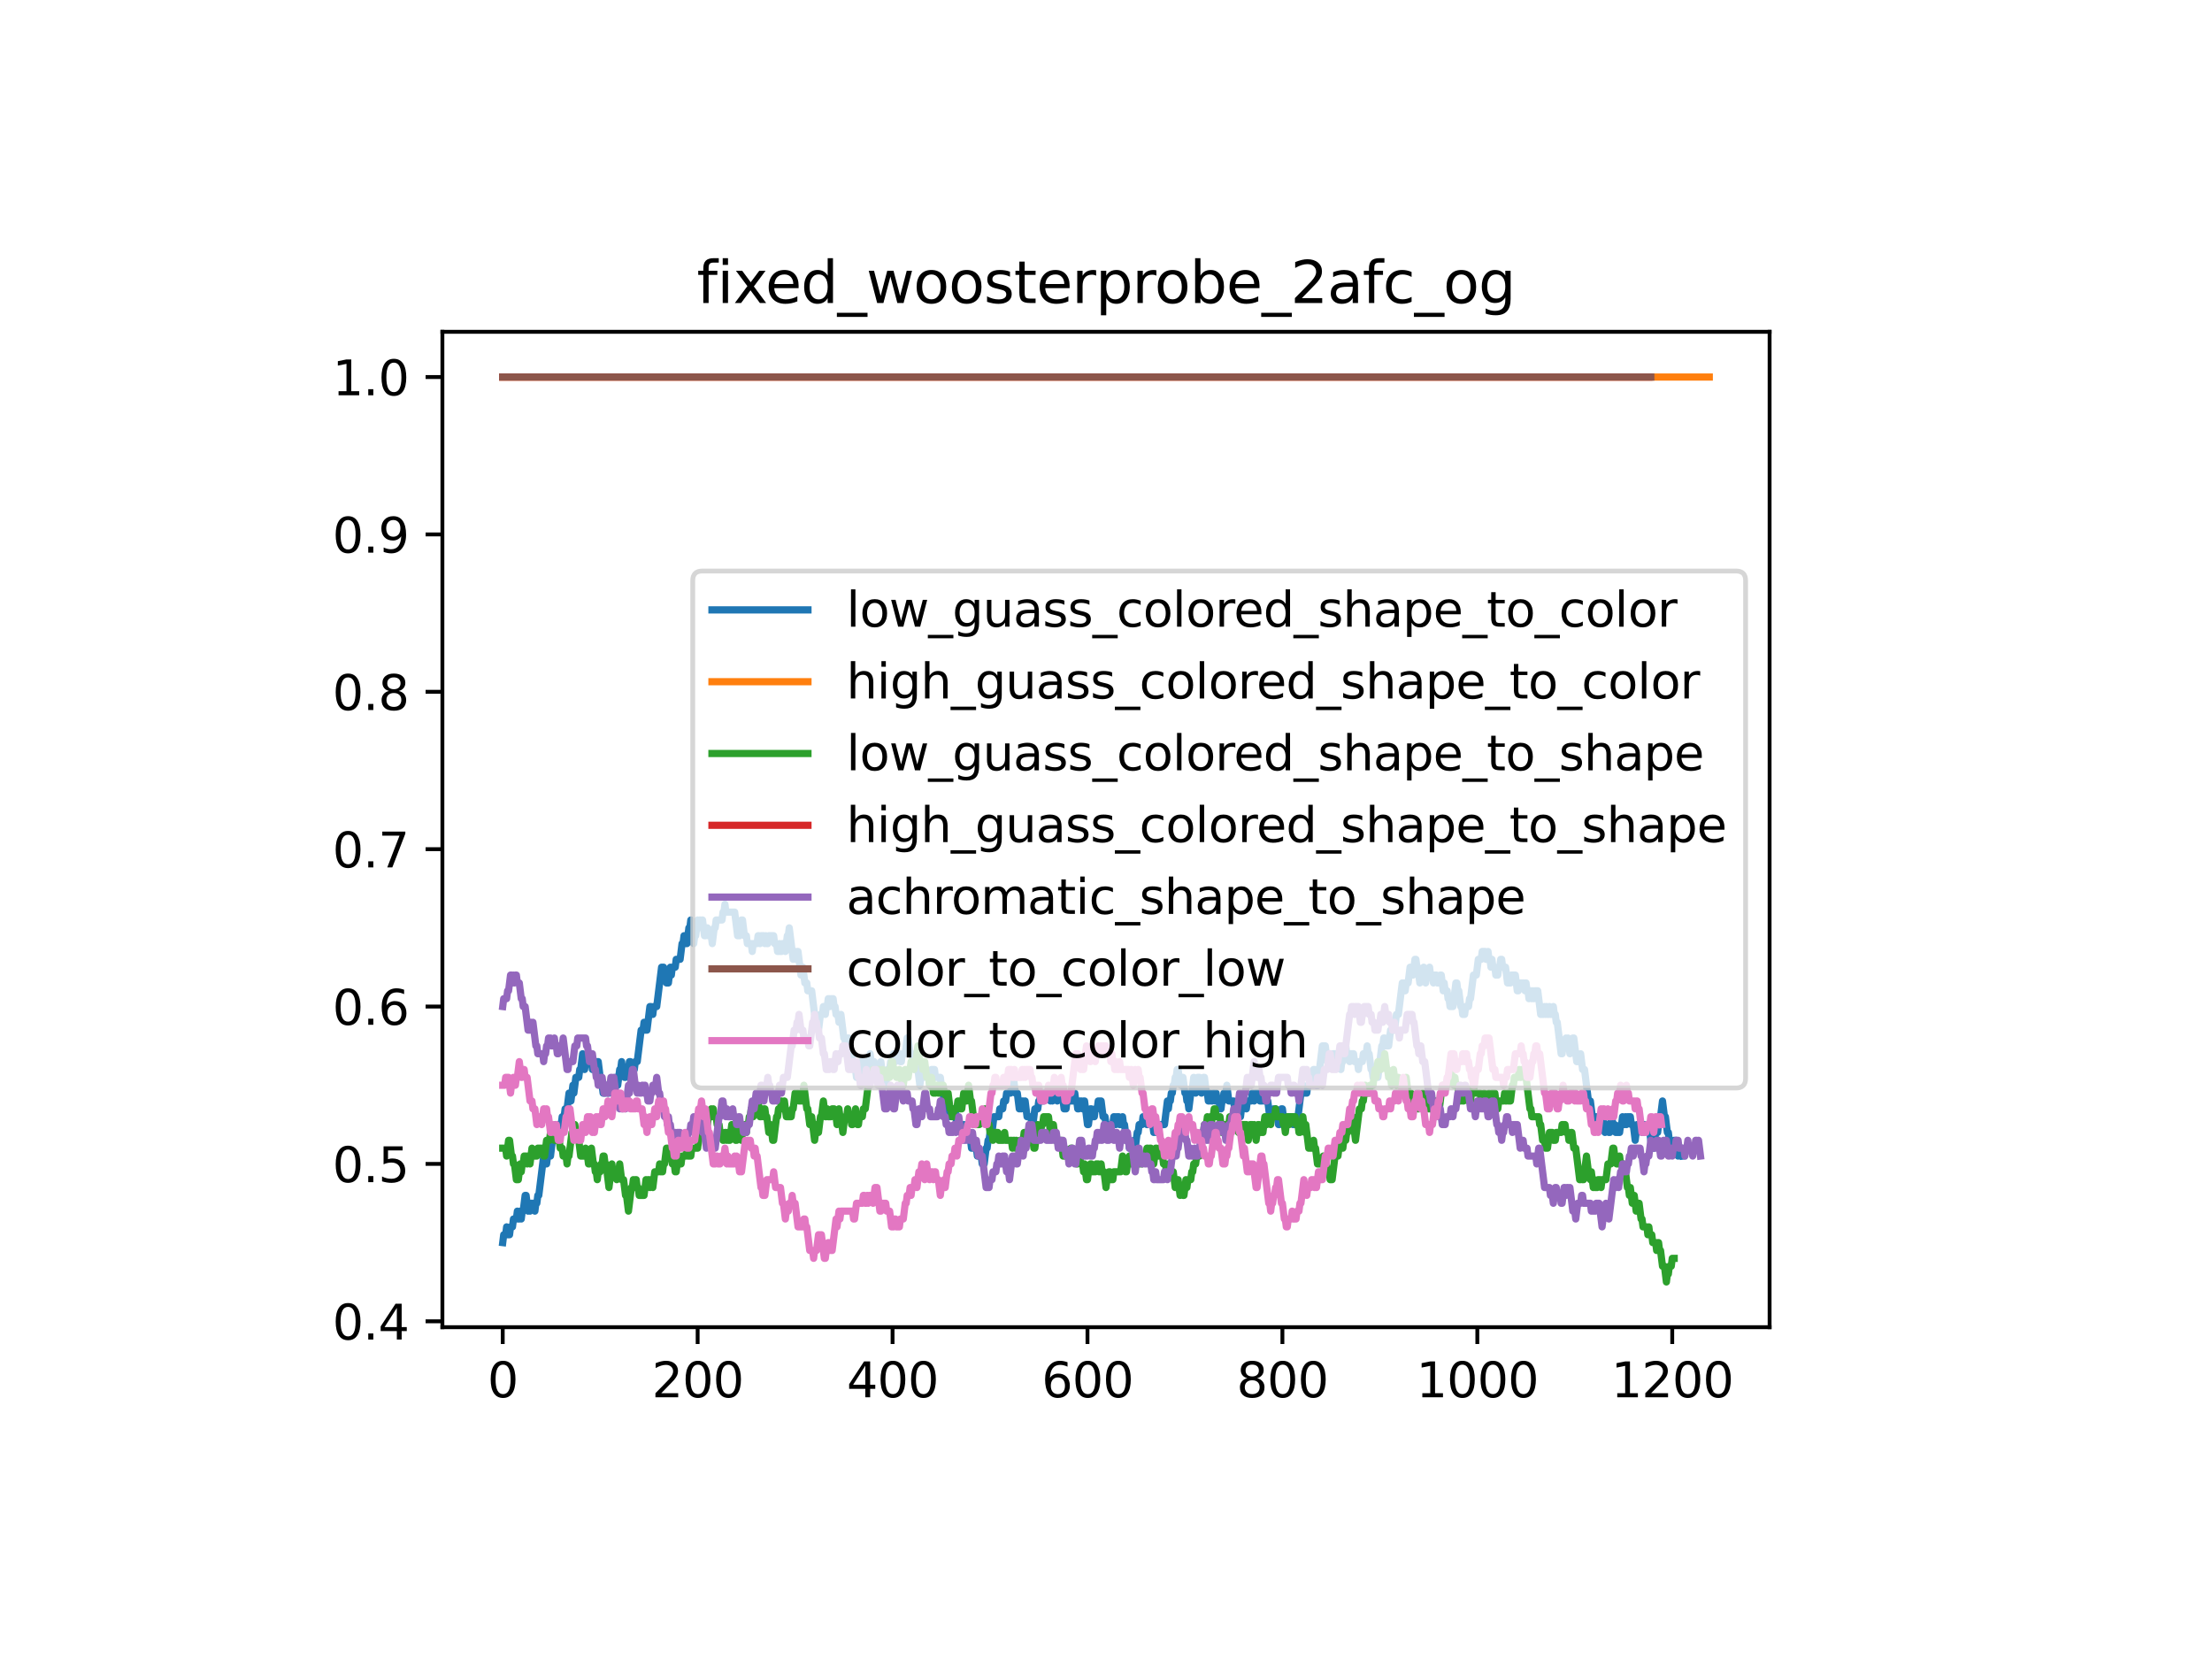 <?xml version="1.0" encoding="utf-8" standalone="no"?>
<!DOCTYPE svg PUBLIC "-//W3C//DTD SVG 1.1//EN"
  "http://www.w3.org/Graphics/SVG/1.1/DTD/svg11.dtd">
<svg xmlns:xlink="http://www.w3.org/1999/xlink" width="460.8pt" height="345.6pt" viewBox="0 0 460.8 345.6" xmlns="http://www.w3.org/2000/svg" version="1.1">
 <defs>
  <style type="text/css">*{stroke-linejoin: round; stroke-linecap: butt}</style>
 </defs>
 <g id="figure_1">
  <g id="patch_1">
   <path d="M 0 345.6 
L 460.8 345.6 
L 460.8 0 
L 0 0 
z
" style="fill: #ffffff"/>
  </g>
  <g id="axes_1">
   <g id="patch_2">
    <path d="M 92.16 276.48 
L 368.64 276.48 
L 368.64 69.12 
L 92.16 69.12 
z
" style="fill: #ffffff"/>
   </g>
   <g id="matplotlib.axis_1">
    <g id="xtick_1">
     <g id="line2d_1">
      <defs>
       <path id="mf2975f2150" d="M 0 0 
L 0 3.5 
" style="stroke: #000000; stroke-width: 0.8"/>
      </defs>
      <g>
       <use xlink:href="#mf2975f2150" x="104.727" y="276.48" style="stroke: #000000; stroke-width: 0.8"/>
      </g>
     </g>
     <g id="text_1">
      <!-- 0 -->
      <g transform="translate(101.546 291.078) scale(0.1 -0.1)">
       <defs>
        <path id="DejaVuSans-30" d="M 2034 4250 
Q 1547 4250 1301 3770 
Q 1056 3291 1056 2328 
Q 1056 1369 1301 889 
Q 1547 409 2034 409 
Q 2525 409 2770 889 
Q 3016 1369 3016 2328 
Q 3016 3291 2770 3770 
Q 2525 4250 2034 4250 
z
M 2034 4750 
Q 2819 4750 3233 4129 
Q 3647 3509 3647 2328 
Q 3647 1150 3233 529 
Q 2819 -91 2034 -91 
Q 1250 -91 836 529 
Q 422 1150 422 2328 
Q 422 3509 836 4129 
Q 1250 4750 2034 4750 
z
" transform="scale(0.016)"/>
       </defs>
       <use xlink:href="#DejaVuSans-30"/>
      </g>
     </g>
    </g>
    <g id="xtick_2">
     <g id="line2d_2">
      <g>
       <use xlink:href="#mf2975f2150" x="145.332" y="276.48" style="stroke: #000000; stroke-width: 0.8"/>
      </g>
     </g>
     <g id="text_2">
      <!-- 200 -->
      <g transform="translate(135.789 291.078) scale(0.1 -0.1)">
       <defs>
        <path id="DejaVuSans-32" d="M 1228 531 
L 3431 531 
L 3431 0 
L 469 0 
L 469 531 
Q 828 903 1448 1529 
Q 2069 2156 2228 2338 
Q 2531 2678 2651 2914 
Q 2772 3150 2772 3378 
Q 2772 3750 2511 3984 
Q 2250 4219 1831 4219 
Q 1534 4219 1204 4116 
Q 875 4013 500 3803 
L 500 4441 
Q 881 4594 1212 4672 
Q 1544 4750 1819 4750 
Q 2544 4750 2975 4387 
Q 3406 4025 3406 3419 
Q 3406 3131 3298 2873 
Q 3191 2616 2906 2266 
Q 2828 2175 2409 1742 
Q 1991 1309 1228 531 
z
" transform="scale(0.016)"/>
       </defs>
       <use xlink:href="#DejaVuSans-32"/>
       <use xlink:href="#DejaVuSans-30" x="63.623"/>
       <use xlink:href="#DejaVuSans-30" x="127.246"/>
      </g>
     </g>
    </g>
    <g id="xtick_3">
     <g id="line2d_3">
      <g>
       <use xlink:href="#mf2975f2150" x="185.937" y="276.48" style="stroke: #000000; stroke-width: 0.8"/>
      </g>
     </g>
     <g id="text_3">
      <!-- 400 -->
      <g transform="translate(176.394 291.078) scale(0.1 -0.1)">
       <defs>
        <path id="DejaVuSans-34" d="M 2419 4116 
L 825 1625 
L 2419 1625 
L 2419 4116 
z
M 2253 4666 
L 3047 4666 
L 3047 1625 
L 3713 1625 
L 3713 1100 
L 3047 1100 
L 3047 0 
L 2419 0 
L 2419 1100 
L 313 1100 
L 313 1709 
L 2253 4666 
z
" transform="scale(0.016)"/>
       </defs>
       <use xlink:href="#DejaVuSans-34"/>
       <use xlink:href="#DejaVuSans-30" x="63.623"/>
       <use xlink:href="#DejaVuSans-30" x="127.246"/>
      </g>
     </g>
    </g>
    <g id="xtick_4">
     <g id="line2d_4">
      <g>
       <use xlink:href="#mf2975f2150" x="226.543" y="276.48" style="stroke: #000000; stroke-width: 0.8"/>
      </g>
     </g>
     <g id="text_4">
      <!-- 600 -->
      <g transform="translate(216.999 291.078) scale(0.1 -0.1)">
       <defs>
        <path id="DejaVuSans-36" d="M 2113 2584 
Q 1688 2584 1439 2293 
Q 1191 2003 1191 1497 
Q 1191 994 1439 701 
Q 1688 409 2113 409 
Q 2538 409 2786 701 
Q 3034 994 3034 1497 
Q 3034 2003 2786 2293 
Q 2538 2584 2113 2584 
z
M 3366 4563 
L 3366 3988 
Q 3128 4100 2886 4159 
Q 2644 4219 2406 4219 
Q 1781 4219 1451 3797 
Q 1122 3375 1075 2522 
Q 1259 2794 1537 2939 
Q 1816 3084 2150 3084 
Q 2853 3084 3261 2657 
Q 3669 2231 3669 1497 
Q 3669 778 3244 343 
Q 2819 -91 2113 -91 
Q 1303 -91 875 529 
Q 447 1150 447 2328 
Q 447 3434 972 4092 
Q 1497 4750 2381 4750 
Q 2619 4750 2861 4703 
Q 3103 4656 3366 4563 
z
" transform="scale(0.016)"/>
       </defs>
       <use xlink:href="#DejaVuSans-36"/>
       <use xlink:href="#DejaVuSans-30" x="63.623"/>
       <use xlink:href="#DejaVuSans-30" x="127.246"/>
      </g>
     </g>
    </g>
    <g id="xtick_5">
     <g id="line2d_5">
      <g>
       <use xlink:href="#mf2975f2150" x="267.148" y="276.48" style="stroke: #000000; stroke-width: 0.8"/>
      </g>
     </g>
     <g id="text_5">
      <!-- 800 -->
      <g transform="translate(257.604 291.078) scale(0.1 -0.1)">
       <defs>
        <path id="DejaVuSans-38" d="M 2034 2216 
Q 1584 2216 1326 1975 
Q 1069 1734 1069 1313 
Q 1069 891 1326 650 
Q 1584 409 2034 409 
Q 2484 409 2743 651 
Q 3003 894 3003 1313 
Q 3003 1734 2745 1975 
Q 2488 2216 2034 2216 
z
M 1403 2484 
Q 997 2584 770 2862 
Q 544 3141 544 3541 
Q 544 4100 942 4425 
Q 1341 4750 2034 4750 
Q 2731 4750 3128 4425 
Q 3525 4100 3525 3541 
Q 3525 3141 3298 2862 
Q 3072 2584 2669 2484 
Q 3125 2378 3379 2068 
Q 3634 1759 3634 1313 
Q 3634 634 3220 271 
Q 2806 -91 2034 -91 
Q 1263 -91 848 271 
Q 434 634 434 1313 
Q 434 1759 690 2068 
Q 947 2378 1403 2484 
z
M 1172 3481 
Q 1172 3119 1398 2916 
Q 1625 2713 2034 2713 
Q 2441 2713 2670 2916 
Q 2900 3119 2900 3481 
Q 2900 3844 2670 4047 
Q 2441 4250 2034 4250 
Q 1625 4250 1398 4047 
Q 1172 3844 1172 3481 
z
" transform="scale(0.016)"/>
       </defs>
       <use xlink:href="#DejaVuSans-38"/>
       <use xlink:href="#DejaVuSans-30" x="63.623"/>
       <use xlink:href="#DejaVuSans-30" x="127.246"/>
      </g>
     </g>
    </g>
    <g id="xtick_6">
     <g id="line2d_6">
      <g>
       <use xlink:href="#mf2975f2150" x="307.753" y="276.48" style="stroke: #000000; stroke-width: 0.8"/>
      </g>
     </g>
     <g id="text_6">
      <!-- 1000 -->
      <g transform="translate(295.028 291.078) scale(0.1 -0.1)">
       <defs>
        <path id="DejaVuSans-31" d="M 794 531 
L 1825 531 
L 1825 4091 
L 703 3866 
L 703 4441 
L 1819 4666 
L 2450 4666 
L 2450 531 
L 3481 531 
L 3481 0 
L 794 0 
L 794 531 
z
" transform="scale(0.016)"/>
       </defs>
       <use xlink:href="#DejaVuSans-31"/>
       <use xlink:href="#DejaVuSans-30" x="63.623"/>
       <use xlink:href="#DejaVuSans-30" x="127.246"/>
       <use xlink:href="#DejaVuSans-30" x="190.869"/>
      </g>
     </g>
    </g>
    <g id="xtick_7">
     <g id="line2d_7">
      <g>
       <use xlink:href="#mf2975f2150" x="348.358" y="276.48" style="stroke: #000000; stroke-width: 0.8"/>
      </g>
     </g>
     <g id="text_7">
      <!-- 1200 -->
      <g transform="translate(335.633 291.078) scale(0.1 -0.1)">
       <use xlink:href="#DejaVuSans-31"/>
       <use xlink:href="#DejaVuSans-32" x="63.623"/>
       <use xlink:href="#DejaVuSans-30" x="127.246"/>
       <use xlink:href="#DejaVuSans-30" x="190.869"/>
      </g>
     </g>
    </g>
   </g>
   <g id="matplotlib.axis_2">
    <g id="ytick_1">
     <g id="line2d_8">
      <defs>
       <path id="m5a15b73694" d="M 0 0 
L -3.5 0 
" style="stroke: #000000; stroke-width: 0.8"/>
      </defs>
      <g>
       <use xlink:href="#m5a15b73694" x="92.16" y="275.251" style="stroke: #000000; stroke-width: 0.8"/>
      </g>
     </g>
     <g id="text_8">
      <!-- 0.4 -->
      <g transform="translate(69.257 279.05) scale(0.1 -0.1)">
       <defs>
        <path id="DejaVuSans-2e" d="M 684 794 
L 1344 794 
L 1344 0 
L 684 0 
L 684 794 
z
" transform="scale(0.016)"/>
       </defs>
       <use xlink:href="#DejaVuSans-30"/>
       <use xlink:href="#DejaVuSans-2e" x="63.623"/>
       <use xlink:href="#DejaVuSans-34" x="95.41"/>
      </g>
     </g>
    </g>
    <g id="ytick_2">
     <g id="line2d_9">
      <g>
       <use xlink:href="#m5a15b73694" x="92.16" y="242.466" style="stroke: #000000; stroke-width: 0.8"/>
      </g>
     </g>
     <g id="text_9">
      <!-- 0.5 -->
      <g transform="translate(69.257 246.266) scale(0.1 -0.1)">
       <defs>
        <path id="DejaVuSans-35" d="M 691 4666 
L 3169 4666 
L 3169 4134 
L 1269 4134 
L 1269 2991 
Q 1406 3038 1543 3061 
Q 1681 3084 1819 3084 
Q 2600 3084 3056 2656 
Q 3513 2228 3513 1497 
Q 3513 744 3044 326 
Q 2575 -91 1722 -91 
Q 1428 -91 1123 -41 
Q 819 9 494 109 
L 494 744 
Q 775 591 1075 516 
Q 1375 441 1709 441 
Q 2250 441 2565 725 
Q 2881 1009 2881 1497 
Q 2881 1984 2565 2268 
Q 2250 2553 1709 2553 
Q 1456 2553 1204 2497 
Q 953 2441 691 2322 
L 691 4666 
z
" transform="scale(0.016)"/>
       </defs>
       <use xlink:href="#DejaVuSans-30"/>
       <use xlink:href="#DejaVuSans-2e" x="63.623"/>
       <use xlink:href="#DejaVuSans-35" x="95.41"/>
      </g>
     </g>
    </g>
    <g id="ytick_3">
     <g id="line2d_10">
      <g>
       <use xlink:href="#m5a15b73694" x="92.16" y="209.682" style="stroke: #000000; stroke-width: 0.8"/>
      </g>
     </g>
     <g id="text_10">
      <!-- 0.6 -->
      <g transform="translate(69.257 213.481) scale(0.1 -0.1)">
       <use xlink:href="#DejaVuSans-30"/>
       <use xlink:href="#DejaVuSans-2e" x="63.623"/>
       <use xlink:href="#DejaVuSans-36" x="95.41"/>
      </g>
     </g>
    </g>
    <g id="ytick_4">
     <g id="line2d_11">
      <g>
       <use xlink:href="#m5a15b73694" x="92.16" y="176.898" style="stroke: #000000; stroke-width: 0.8"/>
      </g>
     </g>
     <g id="text_11">
      <!-- 0.7 -->
      <g transform="translate(69.257 180.697) scale(0.1 -0.1)">
       <defs>
        <path id="DejaVuSans-37" d="M 525 4666 
L 3525 4666 
L 3525 4397 
L 1831 0 
L 1172 0 
L 2766 4134 
L 525 4134 
L 525 4666 
z
" transform="scale(0.016)"/>
       </defs>
       <use xlink:href="#DejaVuSans-30"/>
       <use xlink:href="#DejaVuSans-2e" x="63.623"/>
       <use xlink:href="#DejaVuSans-37" x="95.41"/>
      </g>
     </g>
    </g>
    <g id="ytick_5">
     <g id="line2d_12">
      <g>
       <use xlink:href="#m5a15b73694" x="92.16" y="144.114" style="stroke: #000000; stroke-width: 0.8"/>
      </g>
     </g>
     <g id="text_12">
      <!-- 0.8 -->
      <g transform="translate(69.257 147.913) scale(0.1 -0.1)">
       <use xlink:href="#DejaVuSans-30"/>
       <use xlink:href="#DejaVuSans-2e" x="63.623"/>
       <use xlink:href="#DejaVuSans-38" x="95.41"/>
      </g>
     </g>
    </g>
    <g id="ytick_6">
     <g id="line2d_13">
      <g>
       <use xlink:href="#m5a15b73694" x="92.16" y="111.33" style="stroke: #000000; stroke-width: 0.8"/>
      </g>
     </g>
     <g id="text_13">
      <!-- 0.9 -->
      <g transform="translate(69.257 115.129) scale(0.1 -0.1)">
       <defs>
        <path id="DejaVuSans-39" d="M 703 97 
L 703 672 
Q 941 559 1184 500 
Q 1428 441 1663 441 
Q 2288 441 2617 861 
Q 2947 1281 2994 2138 
Q 2813 1869 2534 1725 
Q 2256 1581 1919 1581 
Q 1219 1581 811 2004 
Q 403 2428 403 3163 
Q 403 3881 828 4315 
Q 1253 4750 1959 4750 
Q 2769 4750 3195 4129 
Q 3622 3509 3622 2328 
Q 3622 1225 3098 567 
Q 2575 -91 1691 -91 
Q 1453 -91 1209 -44 
Q 966 3 703 97 
z
M 1959 2075 
Q 2384 2075 2632 2365 
Q 2881 2656 2881 3163 
Q 2881 3666 2632 3958 
Q 2384 4250 1959 4250 
Q 1534 4250 1286 3958 
Q 1038 3666 1038 3163 
Q 1038 2656 1286 2365 
Q 1534 2075 1959 2075 
z
" transform="scale(0.016)"/>
       </defs>
       <use xlink:href="#DejaVuSans-30"/>
       <use xlink:href="#DejaVuSans-2e" x="63.623"/>
       <use xlink:href="#DejaVuSans-39" x="95.41"/>
      </g>
     </g>
    </g>
    <g id="ytick_7">
     <g id="line2d_14">
      <g>
       <use xlink:href="#m5a15b73694" x="92.16" y="78.545" style="stroke: #000000; stroke-width: 0.8"/>
      </g>
     </g>
     <g id="text_14">
      <!-- 1.0 -->
      <g transform="translate(69.257 82.345) scale(0.1 -0.1)">
       <use xlink:href="#DejaVuSans-31"/>
       <use xlink:href="#DejaVuSans-2e" x="63.623"/>
       <use xlink:href="#DejaVuSans-30" x="95.41"/>
      </g>
     </g>
    </g>
   </g>
   <g id="line2d_15">
    <path d="M 104.727 258.858 
L 104.93 257.219 
L 105.336 257.219 
L 105.539 255.58 
L 105.742 257.219 
L 106.148 257.219 
L 106.351 255.58 
L 106.758 255.58 
L 106.961 253.941 
L 107.57 253.941 
L 107.773 252.302 
L 107.976 253.941 
L 108.179 253.941 
L 108.382 252.302 
L 108.585 253.941 
L 108.788 252.302 
L 108.991 252.302 
L 109.397 249.023 
L 109.6 249.023 
L 110.006 252.302 
L 110.209 250.662 
L 110.412 252.302 
L 110.615 250.662 
L 111.224 250.662 
L 111.427 252.302 
L 111.63 250.662 
L 111.833 250.662 
L 112.036 249.023 
L 112.239 249.023 
L 113.457 239.188 
L 113.863 242.466 
L 114.066 240.827 
L 114.676 240.827 
L 115.285 235.91 
L 115.488 235.91 
L 115.691 234.27 
L 115.894 235.91 
L 116.097 234.27 
L 116.3 235.91 
L 116.503 235.91 
L 116.706 234.27 
L 116.909 234.27 
L 117.112 232.631 
L 117.518 232.631 
L 117.721 230.992 
L 118.127 230.992 
L 118.533 227.714 
L 118.736 227.714 
L 118.939 229.353 
L 119.345 226.074 
L 119.548 227.714 
L 119.954 224.435 
L 120.563 224.435 
L 120.766 222.796 
L 120.969 222.796 
L 121.375 219.517 
L 121.781 222.796 
L 121.984 221.157 
L 123.203 221.157 
L 123.406 222.796 
L 123.812 222.796 
L 124.015 221.157 
L 124.624 221.157 
L 125.03 224.435 
L 125.233 224.435 
L 125.639 227.714 
L 126.045 227.714 
L 126.248 226.074 
L 126.451 226.074 
L 126.654 227.714 
L 126.857 227.714 
L 127.06 226.074 
L 127.263 226.074 
L 127.466 227.714 
L 127.669 226.074 
L 128.075 226.074 
L 128.278 224.435 
L 128.481 226.074 
L 128.684 226.074 
L 129.09 222.796 
L 129.293 222.796 
L 129.496 221.157 
L 129.699 222.796 
L 129.902 222.796 
L 130.105 224.435 
L 130.308 224.435 
L 130.511 222.796 
L 130.918 222.796 
L 131.121 221.157 
L 131.324 221.157 
L 131.527 222.796 
L 132.136 222.796 
L 132.339 221.157 
L 132.745 221.157 
L 133.557 214.6 
L 133.963 214.6 
L 134.166 212.961 
L 134.369 214.6 
L 134.775 214.6 
L 135.384 209.682 
L 135.587 209.682 
L 135.79 211.321 
L 135.993 211.321 
L 136.196 209.682 
L 136.805 209.682 
L 137.82 201.486 
L 138.226 201.486 
L 138.429 203.125 
L 138.633 203.125 
L 138.836 204.765 
L 139.242 204.765 
L 139.648 201.486 
L 139.851 203.125 
L 140.054 201.486 
L 140.663 201.486 
L 140.866 199.847 
L 141.678 199.847 
L 142.084 196.569 
L 142.287 196.569 
L 142.49 194.929 
L 142.693 194.929 
L 142.896 196.569 
L 143.099 196.569 
L 143.505 193.29 
L 143.708 193.29 
L 143.911 191.651 
L 144.52 196.569 
L 144.723 194.929 
L 144.926 194.929 
L 145.332 191.651 
L 145.535 193.29 
L 145.738 191.651 
L 145.941 191.651 
L 146.144 193.29 
L 146.347 191.651 
L 146.754 194.929 
L 146.957 194.929 
L 147.16 193.29 
L 147.363 193.29 
L 147.566 194.929 
L 148.175 194.929 
L 148.378 196.569 
L 148.784 193.29 
L 148.987 193.29 
L 149.19 191.651 
L 150.408 191.651 
L 150.611 190.012 
L 150.814 190.012 
L 151.017 188.372 
L 151.22 190.012 
L 153.047 190.012 
L 153.656 194.929 
L 154.062 194.929 
L 154.468 191.651 
L 154.672 191.651 
L 155.078 194.929 
L 155.484 194.929 
L 155.687 196.569 
L 156.499 196.569 
L 156.702 198.208 
L 156.905 196.569 
L 157.717 196.569 
L 157.92 194.929 
L 158.123 194.929 
L 158.326 196.569 
L 158.529 194.929 
L 159.138 194.929 
L 159.341 196.569 
L 159.544 194.929 
L 159.747 196.569 
L 159.95 196.569 
L 160.153 194.929 
L 161.168 194.929 
L 161.371 196.569 
L 161.777 196.569 
L 161.98 198.208 
L 162.183 198.208 
L 162.386 196.569 
L 162.59 198.208 
L 162.793 198.208 
L 162.996 196.569 
L 163.402 196.569 
L 163.605 198.208 
L 164.011 194.929 
L 164.214 194.929 
L 164.417 193.29 
L 165.229 199.847 
L 165.432 198.208 
L 165.635 198.208 
L 165.838 199.847 
L 166.041 198.208 
L 166.244 198.208 
L 166.853 203.125 
L 167.056 201.486 
L 167.259 201.486 
L 167.665 204.765 
L 168.071 204.765 
L 168.274 206.404 
L 169.086 206.404 
L 169.695 211.321 
L 169.898 211.321 
L 170.101 212.961 
L 170.304 212.961 
L 170.508 214.6 
L 170.914 211.321 
L 171.32 211.321 
L 171.523 209.682 
L 171.726 209.682 
L 171.929 211.321 
L 172.132 209.682 
L 172.335 209.682 
L 172.538 208.043 
L 172.741 208.043 
L 172.944 209.682 
L 173.147 208.043 
L 173.553 208.043 
L 173.756 209.682 
L 173.959 209.682 
L 174.162 211.321 
L 174.568 211.321 
L 174.771 212.961 
L 174.974 212.961 
L 175.177 211.321 
L 175.786 216.239 
L 175.989 216.239 
L 176.192 217.878 
L 176.395 216.239 
L 176.801 216.239 
L 177.207 219.517 
L 177.41 219.517 
L 177.613 221.157 
L 177.816 221.157 
L 178.019 222.796 
L 178.222 222.796 
L 178.425 224.435 
L 179.035 224.435 
L 179.441 221.157 
L 179.847 221.157 
L 180.05 222.796 
L 180.253 222.796 
L 180.456 221.157 
L 181.065 221.157 
L 181.268 219.517 
L 181.471 221.157 
L 181.674 221.157 
L 181.877 222.796 
L 182.08 221.157 
L 182.283 222.796 
L 183.298 222.796 
L 183.501 221.157 
L 183.704 222.796 
L 183.907 222.796 
L 184.11 224.435 
L 184.313 224.435 
L 184.516 226.074 
L 184.922 222.796 
L 185.328 222.796 
L 185.531 221.157 
L 185.937 221.157 
L 186.14 219.517 
L 186.343 221.157 
L 186.547 221.157 
L 186.75 219.517 
L 187.359 219.517 
L 187.562 221.157 
L 187.765 221.157 
L 187.968 219.517 
L 188.577 219.517 
L 188.983 216.239 
L 189.186 216.239 
L 189.592 219.517 
L 189.998 219.517 
L 190.201 221.157 
L 190.404 221.157 
L 190.607 222.796 
L 190.81 222.796 
L 191.013 221.157 
L 191.622 226.074 
L 191.825 224.435 
L 192.028 224.435 
L 192.231 222.796 
L 192.434 224.435 
L 192.637 222.796 
L 193.043 222.796 
L 193.246 224.435 
L 193.449 224.435 
L 193.652 226.074 
L 194.058 222.796 
L 194.668 222.796 
L 194.871 224.435 
L 195.886 224.435 
L 196.089 226.074 
L 196.292 226.074 
L 196.901 230.992 
L 197.104 229.353 
L 197.307 229.353 
L 197.51 230.992 
L 197.713 230.992 
L 197.916 232.631 
L 198.119 230.992 
L 198.525 230.992 
L 198.728 232.631 
L 198.931 230.992 
L 199.337 234.27 
L 200.758 234.27 
L 200.961 235.91 
L 201.976 235.91 
L 202.382 239.188 
L 202.586 239.188 
L 202.789 237.549 
L 202.992 239.188 
L 203.195 237.549 
L 203.601 240.827 
L 204.413 240.827 
L 204.616 242.466 
L 205.022 242.466 
L 205.428 239.188 
L 205.631 239.188 
L 205.834 237.549 
L 206.037 237.549 
L 206.24 235.91 
L 206.646 235.91 
L 207.052 232.631 
L 208.067 232.631 
L 208.27 230.992 
L 208.879 230.992 
L 209.082 229.353 
L 209.488 229.353 
L 209.691 227.714 
L 210.504 227.714 
L 210.707 226.074 
L 210.91 226.074 
L 211.113 224.435 
L 211.519 227.714 
L 211.925 227.714 
L 212.331 230.992 
L 212.534 229.353 
L 212.737 230.992 
L 212.94 229.353 
L 213.143 229.353 
L 213.346 230.992 
L 213.549 229.353 
L 213.955 232.631 
L 214.767 232.631 
L 214.97 234.27 
L 215.173 234.27 
L 215.579 230.992 
L 216.188 230.992 
L 216.391 229.353 
L 216.594 229.353 
L 216.797 227.714 
L 217 227.714 
L 217.203 229.353 
L 217.406 229.353 
L 217.609 227.714 
L 218.625 227.714 
L 218.828 229.353 
L 219.031 227.714 
L 219.234 229.353 
L 219.437 227.714 
L 220.046 227.714 
L 220.249 229.353 
L 220.655 226.074 
L 220.858 227.714 
L 221.061 227.714 
L 221.264 229.353 
L 221.467 229.353 
L 221.67 230.992 
L 222.076 230.992 
L 222.279 229.353 
L 223.7 229.353 
L 223.903 227.714 
L 224.106 229.353 
L 224.309 229.353 
L 224.512 230.992 
L 224.715 230.992 
L 224.918 229.353 
L 225.324 229.353 
L 225.527 230.992 
L 225.73 229.353 
L 225.933 229.353 
L 226.543 234.27 
L 226.746 234.27 
L 227.152 230.992 
L 227.355 230.992 
L 227.558 232.631 
L 227.964 232.631 
L 228.167 230.992 
L 228.573 230.992 
L 228.776 229.353 
L 229.385 229.353 
L 229.791 232.631 
L 230.197 232.631 
L 230.603 235.91 
L 231.009 235.91 
L 231.212 234.27 
L 231.821 234.27 
L 232.024 232.631 
L 232.227 232.631 
L 232.43 234.27 
L 232.633 232.631 
L 233.039 232.631 
L 233.242 234.27 
L 233.648 234.27 
L 233.851 232.631 
L 234.054 234.27 
L 234.257 234.27 
L 234.664 237.549 
L 235.07 237.549 
L 235.273 239.188 
L 236.085 239.188 
L 236.288 237.549 
L 236.491 239.188 
L 236.897 235.91 
L 237.1 235.91 
L 237.303 234.27 
L 237.912 234.27 
L 238.115 232.631 
L 238.724 232.631 
L 238.927 234.27 
L 239.739 234.27 
L 239.942 232.631 
L 240.348 235.91 
L 240.551 234.27 
L 240.754 235.91 
L 241.363 235.91 
L 241.566 234.27 
L 242.582 234.27 
L 243.191 229.353 
L 243.394 230.992 
L 243.597 229.353 
L 243.8 229.353 
L 244.003 227.714 
L 244.206 227.714 
L 244.409 226.074 
L 244.612 226.074 
L 244.815 224.435 
L 245.018 224.435 
L 245.221 222.796 
L 245.424 222.796 
L 245.627 224.435 
L 245.83 224.435 
L 246.033 226.074 
L 246.236 224.435 
L 246.439 224.435 
L 246.845 227.714 
L 247.048 227.714 
L 247.251 229.353 
L 247.454 229.353 
L 247.657 230.992 
L 248.063 227.714 
L 248.266 227.714 
L 248.672 224.435 
L 249.078 227.714 
L 249.484 224.435 
L 249.89 224.435 
L 250.296 227.714 
L 250.703 224.435 
L 250.906 224.435 
L 251.312 227.714 
L 251.515 227.714 
L 251.718 229.353 
L 251.921 229.353 
L 252.124 227.714 
L 252.327 229.353 
L 252.53 229.353 
L 252.733 227.714 
L 252.936 227.714 
L 253.139 229.353 
L 253.342 227.714 
L 253.545 229.353 
L 253.951 229.353 
L 254.154 230.992 
L 254.357 230.992 
L 254.56 229.353 
L 254.763 229.353 
L 254.966 227.714 
L 255.372 227.714 
L 255.575 226.074 
L 255.981 229.353 
L 256.996 229.353 
L 257.199 230.992 
L 258.011 230.992 
L 258.214 232.631 
L 258.418 232.631 
L 258.824 229.353 
L 259.027 230.992 
L 259.23 229.353 
L 259.433 229.353 
L 259.636 230.992 
L 259.839 229.353 
L 260.651 229.353 
L 260.854 227.714 
L 261.057 227.714 
L 261.26 229.353 
L 261.463 227.714 
L 262.275 227.714 
L 262.478 229.353 
L 262.884 229.353 
L 263.087 227.714 
L 263.29 229.353 
L 263.493 227.714 
L 263.696 227.714 
L 263.899 229.353 
L 264.102 229.353 
L 264.508 232.631 
L 265.117 232.631 
L 265.32 230.992 
L 265.523 232.631 
L 265.726 230.992 
L 265.929 232.631 
L 266.132 232.631 
L 266.335 234.27 
L 266.539 234.27 
L 266.945 230.992 
L 267.148 230.992 
L 267.554 234.27 
L 268.163 234.27 
L 268.366 232.631 
L 269.178 232.631 
L 269.381 234.27 
L 270.193 234.27 
L 271.005 227.714 
L 271.208 227.714 
L 271.411 226.074 
L 271.614 227.714 
L 272.223 227.714 
L 272.426 226.074 
L 272.832 226.074 
L 273.035 224.435 
L 273.441 224.435 
L 273.644 222.796 
L 273.847 222.796 
L 274.253 226.074 
L 274.457 226.074 
L 275.472 217.878 
L 276.081 217.878 
L 276.487 221.157 
L 276.893 221.157 
L 277.096 219.517 
L 277.299 221.157 
L 277.502 221.157 
L 277.705 219.517 
L 278.111 219.517 
L 278.314 221.157 
L 278.517 219.517 
L 278.72 221.157 
L 279.126 221.157 
L 279.329 222.796 
L 279.532 221.157 
L 279.735 221.157 
L 279.938 219.517 
L 280.141 219.517 
L 280.344 217.878 
L 280.547 219.517 
L 280.953 219.517 
L 281.156 221.157 
L 281.359 219.517 
L 281.968 219.517 
L 282.171 221.157 
L 282.781 221.157 
L 282.984 222.796 
L 283.187 221.157 
L 283.796 221.157 
L 283.999 219.517 
L 284.608 219.517 
L 284.811 217.878 
L 285.014 219.517 
L 285.217 219.517 
L 285.623 222.796 
L 285.826 222.796 
L 286.029 224.435 
L 286.232 222.796 
L 286.841 222.796 
L 287.044 224.435 
L 287.856 217.878 
L 288.059 217.878 
L 288.262 216.239 
L 288.465 216.239 
L 288.668 217.878 
L 289.277 217.878 
L 289.683 214.6 
L 290.496 214.6 
L 290.902 211.321 
L 291.308 211.321 
L 292.12 204.765 
L 292.526 204.765 
L 292.729 206.404 
L 292.932 204.765 
L 293.338 204.765 
L 293.744 201.486 
L 293.947 203.125 
L 294.353 203.125 
L 294.759 199.847 
L 294.962 199.847 
L 295.165 201.486 
L 295.368 201.486 
L 295.774 204.765 
L 295.977 203.125 
L 296.383 203.125 
L 296.586 201.486 
L 296.992 204.765 
L 297.195 203.125 
L 297.601 203.125 
L 297.804 201.486 
L 298.007 203.125 
L 298.414 203.125 
L 298.617 204.765 
L 298.82 203.125 
L 299.226 203.125 
L 299.429 204.765 
L 299.835 204.765 
L 300.038 203.125 
L 300.241 203.125 
L 300.647 206.404 
L 300.85 204.765 
L 301.053 206.404 
L 301.459 206.404 
L 301.662 208.043 
L 301.865 208.043 
L 302.068 209.682 
L 302.677 209.682 
L 303.286 204.765 
L 303.489 204.765 
L 303.692 206.404 
L 303.895 206.404 
L 304.301 209.682 
L 304.504 209.682 
L 304.707 211.321 
L 305.113 211.321 
L 305.316 209.682 
L 305.925 209.682 
L 306.128 208.043 
L 306.332 208.043 
L 306.941 203.125 
L 307.55 203.125 
L 307.956 199.847 
L 308.565 199.847 
L 308.768 198.208 
L 309.377 198.208 
L 309.58 199.847 
L 309.783 199.847 
L 309.986 198.208 
L 310.189 199.847 
L 310.392 199.847 
L 310.595 201.486 
L 310.798 199.847 
L 311.001 201.486 
L 311.407 201.486 
L 311.61 203.125 
L 312.016 203.125 
L 312.219 201.486 
L 312.422 201.486 
L 312.625 199.847 
L 312.828 199.847 
L 313.031 201.486 
L 313.64 201.486 
L 314.046 204.765 
L 314.656 204.765 
L 314.859 203.125 
L 315.671 203.125 
L 316.077 206.404 
L 316.28 206.404 
L 316.483 204.765 
L 317.498 204.765 
L 317.701 206.404 
L 317.904 204.765 
L 318.107 206.404 
L 318.31 206.404 
L 318.513 208.043 
L 318.716 206.404 
L 318.919 206.404 
L 319.122 208.043 
L 319.325 206.404 
L 319.528 208.043 
L 319.731 206.404 
L 320.34 206.404 
L 320.949 211.321 
L 321.558 211.321 
L 321.761 209.682 
L 321.964 211.321 
L 322.167 209.682 
L 322.371 211.321 
L 322.574 211.321 
L 322.777 209.682 
L 322.98 211.321 
L 323.386 211.321 
L 323.589 209.682 
L 323.792 211.321 
L 323.995 211.321 
L 324.198 212.961 
L 324.401 212.961 
L 325.213 219.517 
L 325.416 219.517 
L 325.619 217.878 
L 326.025 217.878 
L 326.228 216.239 
L 326.431 217.878 
L 326.634 216.239 
L 327.04 219.517 
L 327.243 217.878 
L 327.446 217.878 
L 327.649 216.239 
L 327.852 216.239 
L 328.461 221.157 
L 329.07 221.157 
L 329.273 219.517 
L 329.679 222.796 
L 330.085 222.796 
L 330.898 229.353 
L 331.304 229.353 
L 331.71 232.631 
L 332.522 232.631 
L 332.725 234.27 
L 333.131 234.27 
L 333.334 232.631 
L 333.943 232.631 
L 334.349 235.91 
L 334.552 234.27 
L 334.958 234.27 
L 335.161 235.91 
L 335.364 235.91 
L 335.77 232.631 
L 335.973 234.27 
L 336.379 234.27 
L 336.582 235.91 
L 337.394 235.91 
L 337.597 234.27 
L 337.8 234.27 
L 338.003 232.631 
L 338.206 234.27 
L 338.41 234.27 
L 338.613 232.631 
L 338.816 234.27 
L 339.019 232.631 
L 339.628 232.631 
L 339.831 234.27 
L 340.237 234.27 
L 340.643 237.549 
L 341.049 234.27 
L 341.861 234.27 
L 342.064 235.91 
L 342.267 235.91 
L 342.47 234.27 
L 343.282 234.27 
L 343.485 235.91 
L 343.688 235.91 
L 344.094 239.188 
L 344.5 239.188 
L 344.906 235.91 
L 345.312 235.91 
L 345.718 232.631 
L 345.921 232.631 
L 346.328 229.353 
L 346.734 232.631 
L 346.937 232.631 
L 347.343 235.91 
L 347.546 235.91 
L 347.749 237.549 
L 347.952 237.549 
L 348.155 239.188 
L 348.561 239.188 
L 348.764 237.549 
L 349.17 237.549 
L 349.576 240.827 
L 349.779 239.188 
L 350.388 239.188 
L 350.591 240.827 
L 350.591 240.827 
" clip-path="url(#pc863171c0f)" style="fill: none; stroke: #1f77b4; stroke-width: 1.5; stroke-linecap: square"/>
   </g>
   <g id="line2d_16">
    <path d="M 104.727 78.545 
L 356.073 78.545 
L 356.073 78.545 
" clip-path="url(#pc863171c0f)" style="fill: none; stroke: #ff7f0e; stroke-width: 1.5; stroke-linecap: square"/>
   </g>
   <g id="line2d_17">
    <path d="M 104.727 239.188 
L 105.336 239.188 
L 105.539 240.827 
L 105.945 237.549 
L 106.148 237.549 
L 106.555 240.827 
L 106.758 240.827 
L 106.961 242.466 
L 107.164 242.466 
L 107.57 245.745 
L 107.976 245.745 
L 108.382 242.466 
L 108.585 244.106 
L 108.788 242.466 
L 108.991 242.466 
L 109.194 240.827 
L 109.6 240.827 
L 109.803 242.466 
L 110.006 240.827 
L 110.209 240.827 
L 110.412 242.466 
L 110.818 239.188 
L 111.021 240.827 
L 111.833 240.827 
L 112.036 239.188 
L 113.051 239.188 
L 113.254 240.827 
L 113.457 240.827 
L 113.863 237.549 
L 114.472 237.549 
L 114.676 235.91 
L 115.285 235.91 
L 115.488 237.549 
L 115.894 237.549 
L 116.097 235.91 
L 116.3 235.91 
L 116.706 239.188 
L 117.112 239.188 
L 117.315 240.827 
L 117.924 240.827 
L 118.127 242.466 
L 118.33 240.827 
L 118.533 240.827 
L 119.142 235.91 
L 119.548 235.91 
L 119.751 234.27 
L 119.954 235.91 
L 120.36 235.91 
L 120.969 240.827 
L 121.781 240.827 
L 121.984 239.188 
L 122.187 240.827 
L 122.39 240.827 
L 122.594 242.466 
L 122.797 242.466 
L 123.203 239.188 
L 123.609 242.466 
L 123.812 242.466 
L 124.015 244.106 
L 124.218 244.106 
L 124.421 245.745 
L 124.624 244.106 
L 125.03 244.106 
L 125.233 242.466 
L 125.436 242.466 
L 125.639 240.827 
L 125.842 240.827 
L 126.045 242.466 
L 126.248 242.466 
L 126.857 247.384 
L 127.466 242.466 
L 127.669 244.106 
L 128.278 244.106 
L 128.481 245.745 
L 128.684 244.106 
L 128.887 244.106 
L 129.09 242.466 
L 129.496 245.745 
L 129.902 245.745 
L 130.308 249.023 
L 130.511 249.023 
L 130.918 252.302 
L 131.527 247.384 
L 131.73 247.384 
L 131.933 245.745 
L 132.136 247.384 
L 132.339 245.745 
L 132.542 245.745 
L 132.745 247.384 
L 132.948 247.384 
L 133.151 249.023 
L 134.166 249.023 
L 134.572 245.745 
L 134.775 247.384 
L 134.978 245.745 
L 135.181 245.745 
L 135.384 247.384 
L 135.587 245.745 
L 135.79 245.745 
L 135.993 247.384 
L 136.399 244.106 
L 137.211 244.106 
L 137.414 242.466 
L 137.617 244.106 
L 138.023 244.106 
L 138.226 242.466 
L 138.429 242.466 
L 138.836 239.188 
L 139.039 239.188 
L 139.242 240.827 
L 139.445 240.827 
L 139.648 239.188 
L 140.054 242.466 
L 140.46 242.466 
L 140.663 244.106 
L 140.866 244.106 
L 141.069 242.466 
L 141.272 242.466 
L 141.475 240.827 
L 141.678 242.466 
L 141.881 242.466 
L 142.084 240.827 
L 142.896 240.827 
L 143.099 239.188 
L 143.302 240.827 
L 143.911 240.827 
L 144.114 239.188 
L 145.332 239.188 
L 145.738 235.91 
L 145.941 235.91 
L 146.144 234.27 
L 146.347 234.27 
L 146.551 235.91 
L 146.754 235.91 
L 146.957 234.27 
L 147.363 234.27 
L 147.566 232.631 
L 147.972 232.631 
L 148.175 230.992 
L 148.378 232.631 
L 148.581 230.992 
L 148.784 232.631 
L 149.19 232.631 
L 149.393 234.27 
L 149.799 234.27 
L 150.002 235.91 
L 150.408 235.91 
L 150.611 237.549 
L 150.814 237.549 
L 151.017 235.91 
L 151.22 235.91 
L 151.423 237.549 
L 151.626 235.91 
L 151.829 237.549 
L 152.032 237.549 
L 152.438 234.27 
L 152.641 235.91 
L 153.047 235.91 
L 153.25 237.549 
L 153.453 237.549 
L 153.859 234.27 
L 154.062 235.91 
L 154.265 235.91 
L 154.468 237.549 
L 154.672 235.91 
L 154.875 235.91 
L 155.078 234.27 
L 155.281 235.91 
L 155.484 235.91 
L 155.687 234.27 
L 155.89 234.27 
L 156.093 232.631 
L 156.296 232.631 
L 156.499 230.992 
L 156.702 232.631 
L 156.905 232.631 
L 157.311 229.353 
L 157.92 229.353 
L 158.326 232.631 
L 158.529 232.631 
L 158.732 230.992 
L 158.935 232.631 
L 159.138 230.992 
L 159.341 230.992 
L 159.544 232.631 
L 159.747 232.631 
L 160.153 235.91 
L 160.356 235.91 
L 160.559 234.27 
L 160.965 237.549 
L 161.168 237.549 
L 161.777 232.631 
L 161.98 232.631 
L 162.183 230.992 
L 162.59 230.992 
L 162.793 229.353 
L 162.996 230.992 
L 163.199 230.992 
L 163.402 229.353 
L 163.808 232.631 
L 164.823 232.631 
L 165.026 230.992 
L 165.229 230.992 
L 165.635 227.714 
L 165.838 229.353 
L 166.041 227.714 
L 166.244 227.714 
L 166.447 229.353 
L 167.056 229.353 
L 167.462 226.074 
L 168.071 230.992 
L 168.274 230.992 
L 168.68 234.27 
L 168.883 232.631 
L 169.086 232.631 
L 169.695 237.549 
L 170.101 234.27 
L 170.304 234.27 
L 170.508 235.91 
L 170.914 232.631 
L 171.117 232.631 
L 171.523 229.353 
L 171.929 232.631 
L 172.132 232.631 
L 172.335 230.992 
L 172.538 232.631 
L 173.147 232.631 
L 173.35 230.992 
L 173.756 230.992 
L 173.959 232.631 
L 174.162 232.631 
L 174.365 234.27 
L 174.771 230.992 
L 175.177 234.27 
L 175.38 234.27 
L 175.583 235.91 
L 175.989 232.631 
L 176.395 232.631 
L 176.598 230.992 
L 176.801 232.631 
L 177.207 232.631 
L 177.41 234.27 
L 177.613 234.27 
L 177.816 232.631 
L 178.019 232.631 
L 178.222 230.992 
L 178.629 234.27 
L 178.832 234.27 
L 179.035 232.631 
L 179.644 232.631 
L 179.847 230.992 
L 180.253 230.992 
L 180.862 226.074 
L 181.065 226.074 
L 181.268 224.435 
L 181.674 224.435 
L 181.877 222.796 
L 182.08 224.435 
L 182.689 224.435 
L 182.892 222.796 
L 183.095 222.796 
L 183.298 224.435 
L 183.704 224.435 
L 183.907 222.796 
L 184.11 224.435 
L 184.922 224.435 
L 185.125 222.796 
L 185.328 224.435 
L 185.734 221.157 
L 185.937 221.157 
L 186.14 222.796 
L 186.547 222.796 
L 186.75 224.435 
L 187.156 224.435 
L 187.359 222.796 
L 187.562 224.435 
L 187.765 224.435 
L 187.968 226.074 
L 188.171 226.074 
L 188.577 222.796 
L 188.78 224.435 
L 188.983 222.796 
L 189.186 224.435 
L 189.389 222.796 
L 189.592 222.796 
L 189.795 221.157 
L 190.201 221.157 
L 190.404 222.796 
L 190.607 221.157 
L 190.81 221.157 
L 191.216 217.878 
L 191.622 221.157 
L 192.028 221.157 
L 192.231 222.796 
L 192.434 222.796 
L 192.637 221.157 
L 193.043 224.435 
L 193.449 224.435 
L 193.652 226.074 
L 193.855 224.435 
L 194.058 224.435 
L 194.465 227.714 
L 194.871 227.714 
L 195.074 226.074 
L 195.277 226.074 
L 195.48 227.714 
L 195.683 227.714 
L 195.886 226.074 
L 196.495 226.074 
L 196.698 227.714 
L 196.901 227.714 
L 197.104 229.353 
L 197.307 227.714 
L 197.51 227.714 
L 197.916 230.992 
L 198.119 230.992 
L 198.322 232.631 
L 198.525 232.631 
L 198.728 230.992 
L 199.337 230.992 
L 199.54 229.353 
L 199.743 229.353 
L 199.946 230.992 
L 200.352 230.992 
L 200.758 227.714 
L 200.961 229.353 
L 201.367 229.353 
L 201.773 226.074 
L 202.179 229.353 
L 202.382 229.353 
L 202.789 232.631 
L 202.992 232.631 
L 203.195 234.27 
L 204.007 234.27 
L 204.21 232.631 
L 205.022 232.631 
L 205.225 230.992 
L 205.631 234.27 
L 206.037 234.27 
L 206.24 235.91 
L 206.646 235.91 
L 206.849 237.549 
L 207.052 235.91 
L 207.864 235.91 
L 208.067 237.549 
L 209.082 237.549 
L 209.285 235.91 
L 209.488 237.549 
L 210.707 237.549 
L 210.91 239.188 
L 211.113 237.549 
L 211.316 237.549 
L 211.519 239.188 
L 211.722 237.549 
L 211.925 239.188 
L 212.331 239.188 
L 212.534 237.549 
L 213.143 237.549 
L 213.346 235.91 
L 213.955 235.91 
L 214.158 237.549 
L 215.173 237.549 
L 215.376 239.188 
L 215.579 239.188 
L 216.188 234.27 
L 216.391 235.91 
L 216.797 235.91 
L 217 234.27 
L 217.203 234.27 
L 217.406 232.631 
L 218.422 232.631 
L 218.828 235.91 
L 219.031 235.91 
L 219.234 234.27 
L 219.437 234.27 
L 219.843 237.549 
L 221.061 237.549 
L 221.467 240.827 
L 222.888 240.827 
L 223.091 239.188 
L 223.294 239.188 
L 223.497 240.827 
L 224.106 240.827 
L 224.309 242.466 
L 224.512 242.466 
L 224.715 240.827 
L 224.918 240.827 
L 225.121 242.466 
L 225.527 242.466 
L 225.73 244.106 
L 225.933 242.466 
L 226.339 245.745 
L 226.543 245.745 
L 226.746 244.106 
L 226.949 244.106 
L 227.152 242.466 
L 227.355 242.466 
L 227.558 244.106 
L 228.167 244.106 
L 228.37 242.466 
L 228.776 242.466 
L 228.979 244.106 
L 229.182 244.106 
L 229.385 242.466 
L 229.588 244.106 
L 229.994 244.106 
L 230.4 247.384 
L 230.603 245.745 
L 230.806 245.745 
L 231.009 244.106 
L 231.212 244.106 
L 231.415 245.745 
L 231.821 245.745 
L 232.024 244.106 
L 233.445 244.106 
L 233.851 240.827 
L 234.054 242.466 
L 234.257 242.466 
L 234.461 244.106 
L 234.664 244.106 
L 234.867 242.466 
L 235.07 242.466 
L 235.273 240.827 
L 235.476 240.827 
L 235.679 242.466 
L 237.506 242.466 
L 237.709 240.827 
L 237.912 242.466 
L 238.115 240.827 
L 238.724 240.827 
L 238.927 239.188 
L 239.13 239.188 
L 239.333 240.827 
L 239.536 239.188 
L 239.739 239.188 
L 239.942 240.827 
L 240.145 240.827 
L 240.348 242.466 
L 240.754 239.188 
L 240.957 239.188 
L 241.16 240.827 
L 241.363 240.827 
L 241.566 239.188 
L 241.972 239.188 
L 242.378 242.466 
L 242.785 242.466 
L 242.988 244.106 
L 243.191 244.106 
L 243.394 242.466 
L 243.597 244.106 
L 244.409 244.106 
L 244.815 247.384 
L 245.018 245.745 
L 245.424 245.745 
L 245.83 249.023 
L 246.033 247.384 
L 246.236 247.384 
L 246.439 249.023 
L 246.642 249.023 
L 247.048 245.745 
L 247.251 247.384 
L 247.454 245.745 
L 248.063 245.745 
L 248.266 244.106 
L 248.469 244.106 
L 248.672 242.466 
L 249.078 242.466 
L 249.281 240.827 
L 249.89 240.827 
L 250.296 237.549 
L 250.5 237.549 
L 250.906 234.27 
L 251.312 234.27 
L 251.515 232.631 
L 251.718 234.27 
L 251.921 234.27 
L 252.124 232.631 
L 252.327 234.27 
L 252.53 232.631 
L 252.733 232.631 
L 252.936 230.992 
L 253.139 230.992 
L 253.342 232.631 
L 254.154 232.631 
L 254.56 235.91 
L 254.763 234.27 
L 255.169 234.27 
L 255.372 235.91 
L 255.575 234.27 
L 255.778 235.91 
L 256.184 232.631 
L 256.387 232.631 
L 256.59 234.27 
L 256.793 234.27 
L 256.996 232.631 
L 257.605 232.631 
L 258.011 235.91 
L 258.214 235.91 
L 258.418 234.27 
L 259.636 234.27 
L 260.042 237.549 
L 260.448 234.27 
L 260.854 234.27 
L 261.057 235.91 
L 261.26 234.27 
L 261.666 237.549 
L 262.072 234.27 
L 262.275 234.27 
L 262.478 235.91 
L 263.087 235.91 
L 263.493 232.631 
L 263.696 232.631 
L 263.899 234.27 
L 264.102 232.631 
L 264.508 232.631 
L 264.711 234.27 
L 264.914 232.631 
L 265.523 232.631 
L 265.726 230.992 
L 265.929 232.631 
L 267.148 232.631 
L 267.351 234.27 
L 267.554 234.27 
L 267.757 235.91 
L 268.163 232.631 
L 268.366 232.631 
L 268.569 234.27 
L 268.772 232.631 
L 269.787 232.631 
L 269.99 234.27 
L 270.396 234.27 
L 270.599 235.91 
L 270.802 235.91 
L 271.005 234.27 
L 271.208 234.27 
L 271.411 232.631 
L 271.817 235.91 
L 272.02 234.27 
L 272.629 239.188 
L 273.441 239.188 
L 273.644 237.549 
L 273.847 239.188 
L 274.05 239.188 
L 274.457 242.466 
L 275.472 242.466 
L 275.675 240.827 
L 275.878 242.466 
L 276.284 242.466 
L 276.487 244.106 
L 276.893 244.106 
L 277.096 245.745 
L 277.502 245.745 
L 278.111 240.827 
L 278.314 240.827 
L 278.517 239.188 
L 278.72 240.827 
L 279.126 237.549 
L 279.329 239.188 
L 279.735 239.188 
L 279.938 237.549 
L 280.344 237.549 
L 280.547 235.91 
L 280.75 235.91 
L 280.953 234.27 
L 281.562 234.27 
L 281.765 232.631 
L 282.375 237.549 
L 283.187 230.992 
L 283.593 230.992 
L 283.796 229.353 
L 283.999 229.353 
L 284.405 226.074 
L 284.608 227.714 
L 285.217 227.714 
L 285.42 226.074 
L 286.029 226.074 
L 286.435 222.796 
L 286.638 224.435 
L 287.044 221.157 
L 287.45 221.157 
L 287.653 222.796 
L 287.856 221.157 
L 288.262 221.157 
L 288.465 219.517 
L 288.871 222.796 
L 289.074 222.796 
L 289.277 224.435 
L 289.683 224.435 
L 289.886 226.074 
L 290.292 222.796 
L 290.496 224.435 
L 290.699 224.435 
L 290.902 226.074 
L 291.105 224.435 
L 291.308 224.435 
L 291.511 226.074 
L 292.729 226.074 
L 292.932 224.435 
L 293.338 227.714 
L 293.947 227.714 
L 294.15 229.353 
L 295.165 229.353 
L 295.368 230.992 
L 295.571 230.992 
L 295.774 229.353 
L 296.18 229.353 
L 296.383 227.714 
L 296.789 230.992 
L 296.992 230.992 
L 297.195 229.353 
L 297.398 229.353 
L 297.601 230.992 
L 298.21 230.992 
L 298.414 229.353 
L 298.82 229.353 
L 299.023 230.992 
L 299.226 229.353 
L 299.429 229.353 
L 299.632 230.992 
L 299.835 230.992 
L 300.241 227.714 
L 300.444 227.714 
L 300.647 226.074 
L 301.459 226.074 
L 301.662 224.435 
L 301.865 224.435 
L 302.068 222.796 
L 302.271 222.796 
L 302.474 224.435 
L 302.677 224.435 
L 302.88 226.074 
L 303.083 224.435 
L 303.286 226.074 
L 303.692 226.074 
L 304.098 229.353 
L 304.301 229.353 
L 304.504 227.714 
L 304.707 229.353 
L 304.91 229.353 
L 305.113 227.714 
L 305.722 227.714 
L 305.925 229.353 
L 306.332 229.353 
L 306.535 227.714 
L 306.738 227.714 
L 306.941 226.074 
L 307.144 227.714 
L 308.362 227.714 
L 308.565 229.353 
L 308.971 229.353 
L 309.174 227.714 
L 309.58 230.992 
L 309.783 229.353 
L 309.986 229.353 
L 310.189 227.714 
L 310.392 229.353 
L 310.595 229.353 
L 310.798 227.714 
L 311.407 227.714 
L 311.813 230.992 
L 312.016 230.992 
L 312.219 229.353 
L 313.234 229.353 
L 313.437 227.714 
L 313.64 229.353 
L 313.843 229.353 
L 314.046 227.714 
L 314.249 229.353 
L 314.656 229.353 
L 315.062 226.074 
L 315.265 226.074 
L 315.468 224.435 
L 316.28 224.435 
L 316.483 222.796 
L 316.686 224.435 
L 316.889 224.435 
L 317.092 222.796 
L 317.295 222.796 
L 317.498 224.435 
L 317.904 224.435 
L 318.716 230.992 
L 318.919 230.992 
L 319.122 232.631 
L 320.543 232.631 
L 320.746 234.27 
L 320.949 234.27 
L 321.355 237.549 
L 321.761 237.549 
L 321.964 239.188 
L 322.371 239.188 
L 322.777 235.91 
L 323.386 235.91 
L 323.589 237.549 
L 323.995 237.549 
L 324.198 235.91 
L 325.213 235.91 
L 325.416 234.27 
L 326.025 234.27 
L 326.228 235.91 
L 326.634 235.91 
L 326.837 237.549 
L 327.04 237.549 
L 327.243 235.91 
L 327.446 235.91 
L 327.852 239.188 
L 328.258 239.188 
L 329.07 245.745 
L 329.273 245.745 
L 329.476 244.106 
L 329.679 245.745 
L 329.882 245.745 
L 330.492 240.827 
L 330.898 244.106 
L 331.101 244.106 
L 331.304 245.745 
L 331.507 244.106 
L 331.913 247.384 
L 332.116 245.745 
L 332.319 247.384 
L 332.725 247.384 
L 332.928 245.745 
L 333.334 245.745 
L 333.537 247.384 
L 333.74 245.745 
L 334.552 245.745 
L 334.958 242.466 
L 335.567 242.466 
L 335.973 239.188 
L 336.176 239.188 
L 336.379 240.827 
L 336.582 240.827 
L 336.785 242.466 
L 337.191 242.466 
L 337.394 240.827 
L 337.597 242.466 
L 338.206 242.466 
L 338.41 244.106 
L 338.613 244.106 
L 339.019 247.384 
L 339.222 247.384 
L 339.425 249.023 
L 339.628 247.384 
L 340.034 250.662 
L 340.237 250.662 
L 340.44 249.023 
L 340.846 252.302 
L 341.049 250.662 
L 341.455 250.662 
L 341.861 253.941 
L 342.064 253.941 
L 342.267 255.58 
L 343.079 255.58 
L 343.282 257.219 
L 343.485 255.58 
L 343.688 257.219 
L 344.094 257.219 
L 344.297 258.858 
L 344.906 258.858 
L 345.109 260.498 
L 345.312 258.858 
L 345.515 258.858 
L 345.718 260.498 
L 345.921 260.498 
L 346.328 263.776 
L 346.734 263.776 
L 347.14 267.055 
L 347.343 265.415 
L 347.546 265.415 
L 347.749 263.776 
L 348.155 263.776 
L 348.358 262.137 
L 348.764 262.137 
L 348.764 262.137 
" clip-path="url(#pc863171c0f)" style="fill: none; stroke: #2ca02c; stroke-width: 1.5; stroke-linecap: square"/>
   </g>
   <g id="line2d_18">
    <path d="M 104.727 78.545 
L 343.485 78.545 
L 343.485 78.545 
" clip-path="url(#pc863171c0f)" style="fill: none; stroke: #d62728; stroke-width: 1.5; stroke-linecap: square"/>
   </g>
   <g id="line2d_19">
    <path d="M 104.727 209.682 
L 104.93 208.043 
L 105.539 208.043 
L 105.742 206.404 
L 105.945 206.404 
L 106.351 203.125 
L 106.555 203.125 
L 106.758 204.765 
L 106.961 203.125 
L 107.164 204.765 
L 107.367 203.125 
L 107.57 203.125 
L 107.773 204.765 
L 108.179 204.765 
L 108.585 208.043 
L 108.788 208.043 
L 108.991 209.682 
L 109.397 209.682 
L 110.006 214.6 
L 110.412 214.6 
L 110.615 212.961 
L 110.818 214.6 
L 111.021 212.961 
L 111.63 217.878 
L 111.833 217.878 
L 112.036 219.517 
L 113.051 219.517 
L 113.254 221.157 
L 113.457 219.517 
L 113.66 219.517 
L 113.863 217.878 
L 114.066 217.878 
L 114.269 216.239 
L 114.676 216.239 
L 114.879 217.878 
L 115.285 217.878 
L 115.488 216.239 
L 115.691 217.878 
L 115.894 217.878 
L 116.097 219.517 
L 116.3 219.517 
L 116.503 217.878 
L 117.112 217.878 
L 117.315 216.239 
L 118.127 222.796 
L 118.33 222.796 
L 118.533 221.157 
L 119.345 221.157 
L 119.751 217.878 
L 120.157 217.878 
L 120.36 216.239 
L 121.984 216.239 
L 122.187 217.878 
L 122.39 217.878 
L 122.797 221.157 
L 123 219.517 
L 123.406 219.517 
L 123.812 222.796 
L 124.015 222.796 
L 124.218 224.435 
L 124.421 224.435 
L 124.624 226.074 
L 125.03 226.074 
L 125.233 224.435 
L 125.436 224.435 
L 125.842 227.714 
L 126.045 227.714 
L 126.248 226.074 
L 126.451 227.714 
L 126.654 227.714 
L 126.857 226.074 
L 127.06 226.074 
L 127.263 224.435 
L 127.466 224.435 
L 127.669 226.074 
L 127.872 224.435 
L 128.278 227.714 
L 128.481 227.714 
L 128.684 229.353 
L 128.887 229.353 
L 129.09 230.992 
L 129.293 229.353 
L 129.496 230.992 
L 129.699 230.992 
L 129.902 229.353 
L 130.105 229.353 
L 130.308 230.992 
L 130.918 226.074 
L 131.121 227.714 
L 131.73 222.796 
L 131.933 222.796 
L 132.339 226.074 
L 132.542 226.074 
L 132.745 227.714 
L 132.948 226.074 
L 133.151 227.714 
L 133.557 227.714 
L 133.76 226.074 
L 133.963 226.074 
L 134.166 227.714 
L 134.369 226.074 
L 134.572 227.714 
L 134.775 227.714 
L 134.978 229.353 
L 135.384 229.353 
L 135.587 227.714 
L 135.79 227.714 
L 135.993 226.074 
L 136.602 226.074 
L 136.805 224.435 
L 137.211 227.714 
L 137.414 227.714 
L 137.82 230.992 
L 138.226 230.992 
L 138.429 232.631 
L 138.836 232.631 
L 139.039 234.27 
L 139.242 232.631 
L 139.445 234.27 
L 139.648 234.27 
L 139.851 235.91 
L 140.663 235.91 
L 140.866 237.549 
L 141.069 235.91 
L 141.678 235.91 
L 141.881 237.549 
L 142.693 237.549 
L 142.896 235.91 
L 143.099 237.549 
L 143.302 235.91 
L 143.708 235.91 
L 143.911 234.27 
L 144.317 234.27 
L 144.52 232.631 
L 144.723 232.631 
L 144.926 234.27 
L 145.129 234.27 
L 145.332 232.631 
L 145.738 232.631 
L 145.941 234.27 
L 146.144 234.27 
L 146.347 235.91 
L 146.551 234.27 
L 147.16 239.188 
L 147.363 237.549 
L 147.769 237.549 
L 147.972 239.188 
L 148.175 237.549 
L 148.581 237.549 
L 148.784 239.188 
L 148.987 239.188 
L 149.799 232.631 
L 150.002 232.631 
L 150.408 229.353 
L 150.611 229.353 
L 150.814 230.992 
L 151.017 230.992 
L 151.22 232.631 
L 151.423 230.992 
L 151.626 232.631 
L 152.438 232.631 
L 152.641 230.992 
L 152.844 232.631 
L 153.25 232.631 
L 153.453 234.27 
L 153.656 234.27 
L 153.859 232.631 
L 154.062 232.631 
L 154.265 234.27 
L 154.672 234.27 
L 154.875 235.91 
L 155.484 235.91 
L 155.687 234.27 
L 156.093 234.27 
L 156.702 229.353 
L 156.905 230.992 
L 157.108 230.992 
L 157.514 227.714 
L 157.717 229.353 
L 158.123 229.353 
L 158.529 226.074 
L 158.732 226.074 
L 159.138 229.353 
L 159.544 226.074 
L 159.747 226.074 
L 159.95 224.435 
L 160.153 226.074 
L 160.356 226.074 
L 160.559 227.714 
L 160.762 227.714 
L 160.965 229.353 
L 161.371 229.353 
L 161.574 227.714 
L 161.777 229.353 
L 161.98 227.714 
L 162.183 227.714 
L 162.386 226.074 
L 162.59 227.714 
L 162.793 227.714 
L 163.199 224.435 
L 164.011 224.435 
L 164.823 217.878 
L 165.026 217.878 
L 165.432 214.6 
L 165.838 214.6 
L 166.041 212.961 
L 166.244 212.961 
L 166.447 211.321 
L 166.853 214.6 
L 167.259 214.6 
L 167.462 216.239 
L 168.274 216.239 
L 168.477 217.878 
L 168.68 217.878 
L 169.289 212.961 
L 169.492 212.961 
L 169.695 211.321 
L 169.898 212.961 
L 170.101 212.961 
L 170.304 214.6 
L 170.508 214.6 
L 170.711 216.239 
L 171.117 216.239 
L 171.523 219.517 
L 171.726 219.517 
L 172.132 222.796 
L 172.741 222.796 
L 172.944 221.157 
L 173.35 221.157 
L 173.553 222.796 
L 173.756 222.796 
L 174.162 219.517 
L 174.365 221.157 
L 174.568 221.157 
L 174.771 219.517 
L 175.38 219.517 
L 175.583 217.878 
L 176.192 217.878 
L 176.801 222.796 
L 177.41 222.796 
L 177.613 221.157 
L 177.816 221.157 
L 178.019 222.796 
L 178.222 221.157 
L 178.425 221.157 
L 178.832 224.435 
L 179.035 224.435 
L 179.238 226.074 
L 179.441 226.074 
L 179.644 224.435 
L 180.253 224.435 
L 180.456 222.796 
L 180.862 226.074 
L 181.268 226.074 
L 181.471 224.435 
L 181.877 224.435 
L 182.08 222.796 
L 182.283 224.435 
L 182.486 222.796 
L 182.892 226.074 
L 183.095 226.074 
L 183.298 224.435 
L 183.501 226.074 
L 183.704 226.074 
L 184.313 230.992 
L 184.719 230.992 
L 184.922 229.353 
L 185.125 229.353 
L 185.531 226.074 
L 186.14 230.992 
L 186.343 230.992 
L 186.953 226.074 
L 187.156 227.714 
L 187.562 227.714 
L 187.765 226.074 
L 188.171 229.353 
L 188.374 227.714 
L 188.983 227.714 
L 189.186 229.353 
L 189.998 229.353 
L 190.201 230.992 
L 190.404 230.992 
L 190.81 234.27 
L 191.013 234.27 
L 191.419 230.992 
L 191.825 230.992 
L 192.028 232.631 
L 192.637 227.714 
L 192.84 227.714 
L 193.246 230.992 
L 193.652 230.992 
L 193.855 232.631 
L 195.277 232.631 
L 195.48 230.992 
L 195.683 230.992 
L 195.886 229.353 
L 196.089 229.353 
L 196.495 232.631 
L 196.901 232.631 
L 197.104 234.27 
L 197.51 234.27 
L 197.713 235.91 
L 198.525 235.91 
L 198.728 234.27 
L 198.931 234.27 
L 199.134 235.91 
L 199.337 234.27 
L 199.54 234.27 
L 199.743 232.631 
L 200.149 235.91 
L 200.352 235.91 
L 200.555 237.549 
L 201.367 237.549 
L 201.57 235.91 
L 201.773 235.91 
L 201.976 237.549 
L 202.179 237.549 
L 202.382 235.91 
L 202.586 235.91 
L 202.992 239.188 
L 203.195 237.549 
L 203.398 237.549 
L 203.804 240.827 
L 204.007 239.188 
L 204.21 240.827 
L 204.616 240.827 
L 205.428 247.384 
L 206.037 247.384 
L 206.24 245.745 
L 206.646 245.745 
L 206.849 244.106 
L 207.458 244.106 
L 207.661 242.466 
L 207.864 242.466 
L 208.067 240.827 
L 208.27 242.466 
L 208.676 242.466 
L 208.879 240.827 
L 209.285 240.827 
L 209.691 244.106 
L 210.097 244.106 
L 210.3 245.745 
L 210.91 240.827 
L 211.519 240.827 
L 211.722 242.466 
L 211.925 242.466 
L 212.331 239.188 
L 212.534 239.188 
L 212.737 237.549 
L 213.143 240.827 
L 213.346 239.188 
L 213.752 239.188 
L 214.361 234.27 
L 214.564 235.91 
L 214.767 235.91 
L 214.97 234.27 
L 215.376 237.549 
L 216.797 237.549 
L 217 235.91 
L 217.812 235.91 
L 218.015 237.549 
L 219.234 237.549 
L 219.437 235.91 
L 220.046 235.91 
L 220.452 239.188 
L 220.655 239.188 
L 220.858 237.549 
L 221.061 239.188 
L 221.264 237.549 
L 221.467 237.549 
L 221.67 239.188 
L 221.873 239.188 
L 222.076 240.827 
L 222.482 240.827 
L 222.685 242.466 
L 222.888 240.827 
L 223.091 240.827 
L 223.294 239.188 
L 223.497 239.188 
L 223.903 242.466 
L 224.106 242.466 
L 224.309 240.827 
L 224.512 240.827 
L 224.918 237.549 
L 225.324 237.549 
L 225.73 240.827 
L 226.543 240.827 
L 226.746 239.188 
L 226.949 239.188 
L 227.152 240.827 
L 227.558 240.827 
L 227.761 239.188 
L 227.964 239.188 
L 228.167 237.549 
L 228.37 237.549 
L 228.573 235.91 
L 228.776 235.91 
L 228.979 237.549 
L 229.182 235.91 
L 229.385 237.549 
L 229.588 237.549 
L 229.994 234.27 
L 230.197 234.27 
L 230.603 237.549 
L 231.009 237.549 
L 231.415 234.27 
L 231.618 235.91 
L 231.821 235.91 
L 232.024 237.549 
L 232.227 237.549 
L 232.43 235.91 
L 232.633 235.91 
L 232.836 237.549 
L 233.039 237.549 
L 233.242 239.188 
L 233.445 237.549 
L 233.851 237.549 
L 234.054 235.91 
L 234.257 237.549 
L 234.461 235.91 
L 234.867 235.91 
L 235.273 239.188 
L 235.476 237.549 
L 235.679 239.188 
L 235.882 239.188 
L 236.491 244.106 
L 237.1 239.188 
L 237.303 239.188 
L 237.506 240.827 
L 237.709 240.827 
L 237.912 242.466 
L 238.115 240.827 
L 238.318 240.827 
L 238.521 242.466 
L 238.724 242.466 
L 238.927 240.827 
L 239.13 242.466 
L 239.739 242.466 
L 239.942 244.106 
L 240.145 244.106 
L 240.348 245.745 
L 240.551 245.745 
L 240.754 244.106 
L 240.957 245.745 
L 242.378 245.745 
L 242.582 244.106 
L 242.988 244.106 
L 243.191 245.745 
L 243.394 244.106 
L 243.8 244.106 
L 244.206 240.827 
L 245.018 240.827 
L 245.221 239.188 
L 245.424 239.188 
L 246.033 234.27 
L 246.439 234.27 
L 246.642 235.91 
L 246.845 235.91 
L 247.048 237.549 
L 247.251 237.549 
L 247.657 240.827 
L 247.86 240.827 
L 248.063 239.188 
L 248.266 240.827 
L 248.672 240.827 
L 248.875 239.188 
L 249.078 240.827 
L 249.484 240.827 
L 249.687 239.188 
L 249.89 239.188 
L 250.296 235.91 
L 250.703 235.91 
L 250.906 234.27 
L 251.312 237.549 
L 251.718 237.549 
L 252.124 234.27 
L 252.53 234.27 
L 252.936 237.549 
L 253.139 235.91 
L 253.342 237.549 
L 253.748 234.27 
L 254.56 234.27 
L 254.763 235.91 
L 255.169 235.91 
L 255.372 237.549 
L 255.575 237.549 
L 255.981 234.27 
L 256.184 235.91 
L 256.59 232.631 
L 256.793 232.631 
L 256.996 230.992 
L 257.402 230.992 
L 257.605 232.631 
L 258.214 227.714 
L 258.621 227.714 
L 258.824 229.353 
L 259.027 229.353 
L 259.23 227.714 
L 259.433 227.714 
L 259.839 224.435 
L 260.042 226.074 
L 260.245 224.435 
L 260.448 224.435 
L 260.651 226.074 
L 261.26 221.157 
L 261.463 222.796 
L 261.666 222.796 
L 261.869 224.435 
L 262.072 222.796 
L 262.275 222.796 
L 262.478 224.435 
L 262.681 224.435 
L 263.087 227.714 
L 263.29 226.074 
L 263.696 229.353 
L 263.899 229.353 
L 264.102 227.714 
L 264.508 227.714 
L 264.711 226.074 
L 265.117 226.074 
L 265.32 227.714 
L 265.929 227.714 
L 266.335 224.435 
L 268.163 224.435 
L 268.366 226.074 
L 268.772 226.074 
L 268.975 227.714 
L 269.178 227.714 
L 269.381 226.074 
L 269.584 226.074 
L 269.787 227.714 
L 270.396 227.714 
L 270.599 229.353 
L 271.411 222.796 
L 271.817 222.796 
L 272.02 224.435 
L 272.223 222.796 
L 272.426 224.435 
L 272.629 224.435 
L 272.832 226.074 
L 274.253 226.074 
L 274.457 224.435 
L 274.66 226.074 
L 274.863 224.435 
L 275.269 224.435 
L 275.472 226.074 
L 275.878 222.796 
L 276.487 222.796 
L 276.893 219.517 
L 277.096 219.517 
L 277.502 222.796 
L 278.314 222.796 
L 278.517 221.157 
L 278.72 221.157 
L 279.126 217.878 
L 279.735 217.878 
L 279.938 219.517 
L 280.141 219.517 
L 281.156 211.321 
L 281.359 211.321 
L 281.562 209.682 
L 281.968 209.682 
L 282.171 211.321 
L 282.375 209.682 
L 282.984 209.682 
L 283.39 212.961 
L 283.593 212.961 
L 283.796 211.321 
L 283.999 211.321 
L 284.202 209.682 
L 285.014 209.682 
L 285.217 211.321 
L 285.623 211.321 
L 285.826 212.961 
L 286.232 212.961 
L 286.435 214.6 
L 287.044 214.6 
L 287.247 212.961 
L 287.45 212.961 
L 287.653 211.321 
L 287.856 212.961 
L 288.059 212.961 
L 288.465 209.682 
L 288.668 211.321 
L 289.277 211.321 
L 289.48 212.961 
L 289.886 212.961 
L 290.089 214.6 
L 290.292 214.6 
L 290.496 212.961 
L 290.699 214.6 
L 291.308 214.6 
L 291.511 216.239 
L 291.714 214.6 
L 292.729 214.6 
L 293.135 211.321 
L 294.15 211.321 
L 294.353 212.961 
L 294.556 212.961 
L 295.165 217.878 
L 295.368 217.878 
L 295.571 219.517 
L 295.774 217.878 
L 295.977 217.878 
L 296.383 221.157 
L 296.789 221.157 
L 297.601 227.714 
L 297.804 227.714 
L 298.007 229.353 
L 298.21 227.714 
L 298.82 232.631 
L 299.226 232.631 
L 299.632 229.353 
L 299.835 230.992 
L 300.038 230.992 
L 300.444 234.27 
L 301.053 234.27 
L 301.256 232.631 
L 302.068 232.631 
L 302.271 230.992 
L 302.474 230.992 
L 302.677 232.631 
L 302.88 230.992 
L 303.286 230.992 
L 303.692 227.714 
L 303.895 227.714 
L 304.098 226.074 
L 304.301 226.074 
L 304.504 227.714 
L 304.91 227.714 
L 305.113 226.074 
L 305.316 226.074 
L 305.519 227.714 
L 305.925 227.714 
L 306.332 230.992 
L 307.144 230.992 
L 307.347 232.631 
L 307.753 229.353 
L 307.956 230.992 
L 308.159 230.992 
L 308.362 229.353 
L 308.565 230.992 
L 308.971 230.992 
L 309.174 229.353 
L 309.58 229.353 
L 309.986 232.631 
L 310.189 232.631 
L 310.392 230.992 
L 310.595 230.992 
L 310.798 229.353 
L 311.001 230.992 
L 311.204 229.353 
L 311.813 234.27 
L 312.016 234.27 
L 312.219 235.91 
L 312.625 235.91 
L 312.828 237.549 
L 313.031 235.91 
L 313.234 235.91 
L 313.437 234.27 
L 313.64 234.27 
L 313.843 232.631 
L 314.046 232.631 
L 314.249 234.27 
L 314.859 234.27 
L 315.062 235.91 
L 315.265 234.27 
L 316.077 234.27 
L 316.686 239.188 
L 316.889 237.549 
L 317.295 237.549 
L 317.498 239.188 
L 318.107 239.188 
L 318.31 240.827 
L 319.934 240.827 
L 320.137 242.466 
L 320.543 239.188 
L 320.746 239.188 
L 321.761 247.384 
L 322.777 247.384 
L 322.98 249.023 
L 323.386 249.023 
L 323.589 250.662 
L 323.995 247.384 
L 324.198 247.384 
L 324.401 249.023 
L 325.01 249.023 
L 325.213 250.662 
L 325.416 250.662 
L 325.822 247.384 
L 326.025 247.384 
L 326.228 249.023 
L 326.431 247.384 
L 326.634 247.384 
L 326.837 249.023 
L 327.04 247.384 
L 327.649 252.302 
L 328.055 252.302 
L 328.258 253.941 
L 328.664 250.662 
L 329.273 250.662 
L 329.476 249.023 
L 329.679 249.023 
L 329.882 250.662 
L 331.304 250.662 
L 331.507 252.302 
L 332.319 252.302 
L 332.522 250.662 
L 333.131 250.662 
L 333.74 255.58 
L 334.146 252.302 
L 334.349 252.302 
L 334.552 250.662 
L 334.755 252.302 
L 334.958 252.302 
L 335.161 253.941 
L 336.176 245.745 
L 336.379 247.384 
L 336.582 247.384 
L 336.785 245.745 
L 336.988 245.745 
L 337.191 247.384 
L 337.597 244.106 
L 337.8 244.106 
L 338.003 242.466 
L 338.206 242.466 
L 338.41 244.106 
L 338.816 244.106 
L 339.019 242.466 
L 339.222 242.466 
L 339.425 240.827 
L 339.628 240.827 
L 339.831 239.188 
L 340.034 239.188 
L 340.237 240.827 
L 340.44 239.188 
L 341.658 239.188 
L 341.861 240.827 
L 342.064 240.827 
L 342.47 244.106 
L 342.673 242.466 
L 342.876 242.466 
L 343.079 240.827 
L 343.485 240.827 
L 343.891 237.549 
L 344.094 239.188 
L 344.906 239.188 
L 345.109 237.549 
L 345.515 237.549 
L 345.921 240.827 
L 346.124 240.827 
L 346.531 237.549 
L 347.14 237.549 
L 347.546 240.827 
L 347.749 240.827 
L 347.952 239.188 
L 348.155 239.188 
L 348.358 240.827 
L 348.561 239.188 
L 348.967 239.188 
L 349.17 237.549 
L 349.576 237.549 
L 349.779 239.188 
L 350.794 239.188 
L 350.997 240.827 
L 351.2 239.188 
L 351.403 239.188 
L 351.606 237.549 
L 351.809 239.188 
L 352.418 239.188 
L 352.621 240.827 
L 352.824 239.188 
L 353.027 239.188 
L 353.23 237.549 
L 353.433 237.549 
L 353.636 239.188 
L 353.839 237.549 
L 354.245 240.827 
L 354.245 240.827 
" clip-path="url(#pc863171c0f)" style="fill: none; stroke: #9467bd; stroke-width: 1.5; stroke-linecap: square"/>
   </g>
   <g id="line2d_20">
    <path d="M 104.727 78.545 
L 343.891 78.545 
L 343.891 78.545 
" clip-path="url(#pc863171c0f)" style="fill: none; stroke: #8c564b; stroke-width: 1.5; stroke-linecap: square"/>
   </g>
   <g id="line2d_21">
    <path d="M 104.727 226.074 
L 105.133 226.074 
L 105.336 224.435 
L 105.945 224.435 
L 106.351 227.714 
L 106.555 226.074 
L 106.758 226.074 
L 106.961 224.435 
L 107.164 226.074 
L 107.367 226.074 
L 107.57 224.435 
L 107.773 224.435 
L 108.179 221.157 
L 108.585 224.435 
L 108.788 224.435 
L 108.991 222.796 
L 109.194 222.796 
L 109.397 224.435 
L 109.803 224.435 
L 110.412 229.353 
L 110.818 229.353 
L 111.021 230.992 
L 111.427 230.992 
L 111.833 234.27 
L 112.036 232.631 
L 112.645 232.631 
L 112.848 234.27 
L 113.254 230.992 
L 113.457 230.992 
L 113.66 232.631 
L 113.863 230.992 
L 114.066 232.631 
L 114.269 232.631 
L 114.676 235.91 
L 114.879 235.91 
L 115.082 234.27 
L 115.285 234.27 
L 115.488 235.91 
L 115.691 235.91 
L 115.894 234.27 
L 116.3 237.549 
L 116.706 237.549 
L 116.909 235.91 
L 117.518 235.91 
L 117.924 232.631 
L 118.127 232.631 
L 118.33 230.992 
L 118.736 230.992 
L 119.548 237.549 
L 119.751 237.549 
L 119.954 235.91 
L 120.36 235.91 
L 120.563 237.549 
L 120.969 237.549 
L 121.375 234.27 
L 121.578 235.91 
L 121.984 235.91 
L 122.39 232.631 
L 123 232.631 
L 123.406 235.91 
L 123.609 234.27 
L 123.812 235.91 
L 124.218 232.631 
L 124.421 234.27 
L 124.624 232.631 
L 124.827 232.631 
L 125.03 234.27 
L 125.233 234.27 
L 125.639 230.992 
L 125.842 232.631 
L 126.045 232.631 
L 126.248 230.992 
L 126.451 230.992 
L 126.654 229.353 
L 126.857 230.992 
L 127.263 230.992 
L 127.466 232.631 
L 128.075 227.714 
L 128.481 227.714 
L 128.684 229.353 
L 128.887 227.714 
L 129.293 227.714 
L 129.699 230.992 
L 130.105 230.992 
L 130.308 229.353 
L 131.121 229.353 
L 131.324 230.992 
L 132.339 230.992 
L 132.542 229.353 
L 132.745 229.353 
L 132.948 230.992 
L 133.76 230.992 
L 134.166 234.27 
L 134.369 232.631 
L 134.775 235.91 
L 134.978 234.27 
L 135.181 234.27 
L 135.384 232.631 
L 135.587 232.631 
L 135.79 234.27 
L 135.993 232.631 
L 136.196 232.631 
L 136.399 230.992 
L 136.602 232.631 
L 136.805 232.631 
L 137.211 229.353 
L 137.414 229.353 
L 137.617 230.992 
L 138.023 230.992 
L 138.226 229.353 
L 138.429 230.992 
L 138.633 230.992 
L 139.242 235.91 
L 139.648 235.91 
L 140.054 239.188 
L 140.257 239.188 
L 140.46 240.827 
L 140.663 239.188 
L 140.866 240.827 
L 141.272 237.549 
L 141.475 237.549 
L 141.678 239.188 
L 142.084 239.188 
L 142.287 237.549 
L 142.49 237.549 
L 142.693 235.91 
L 143.099 239.188 
L 143.505 239.188 
L 143.708 237.549 
L 144.723 237.549 
L 145.535 230.992 
L 145.941 230.992 
L 146.144 229.353 
L 146.551 232.631 
L 146.754 230.992 
L 146.957 230.992 
L 147.566 235.91 
L 147.769 235.91 
L 148.581 242.466 
L 148.987 242.466 
L 149.19 240.827 
L 149.393 240.827 
L 149.596 242.466 
L 150.002 242.466 
L 150.205 240.827 
L 150.814 240.827 
L 151.017 239.188 
L 151.423 242.466 
L 151.626 240.827 
L 151.829 242.466 
L 152.844 242.466 
L 153.047 240.827 
L 153.25 242.466 
L 153.453 240.827 
L 153.656 242.466 
L 153.859 242.466 
L 154.062 244.106 
L 154.468 244.106 
L 155.281 237.549 
L 156.296 237.549 
L 156.499 239.188 
L 156.905 239.188 
L 157.108 240.827 
L 157.311 239.188 
L 157.514 240.827 
L 157.717 240.827 
L 158.529 247.384 
L 158.732 247.384 
L 158.935 249.023 
L 159.341 249.023 
L 159.747 245.745 
L 160.965 245.745 
L 161.168 244.106 
L 161.574 247.384 
L 162.59 247.384 
L 162.996 250.662 
L 163.199 250.662 
L 163.605 253.941 
L 163.808 252.302 
L 164.214 252.302 
L 164.417 250.662 
L 164.823 250.662 
L 165.026 249.023 
L 165.229 250.662 
L 165.635 250.662 
L 166.244 255.58 
L 167.259 255.58 
L 167.462 253.941 
L 167.665 253.941 
L 167.868 255.58 
L 168.071 255.58 
L 168.68 260.498 
L 169.289 260.498 
L 169.492 262.137 
L 169.695 260.498 
L 170.101 260.498 
L 170.508 257.219 
L 171.117 257.219 
L 171.726 262.137 
L 171.929 262.137 
L 172.132 260.498 
L 172.335 260.498 
L 172.538 258.858 
L 172.741 260.498 
L 172.944 258.858 
L 173.147 260.498 
L 173.35 260.498 
L 174.162 253.941 
L 174.365 255.58 
L 174.771 252.302 
L 174.974 253.941 
L 175.177 252.302 
L 177.613 252.302 
L 177.816 253.941 
L 178.019 253.941 
L 178.425 250.662 
L 179.644 250.662 
L 179.847 249.023 
L 180.05 249.023 
L 180.253 250.662 
L 180.456 250.662 
L 180.659 249.023 
L 180.862 250.662 
L 181.065 249.023 
L 181.674 249.023 
L 181.877 250.662 
L 182.283 247.384 
L 182.689 247.384 
L 183.298 252.302 
L 183.501 252.302 
L 183.704 250.662 
L 184.516 250.662 
L 184.719 252.302 
L 185.328 252.302 
L 185.734 255.58 
L 186.14 255.58 
L 186.343 253.941 
L 186.547 253.941 
L 186.75 255.58 
L 187.359 255.58 
L 187.562 253.941 
L 188.171 253.941 
L 188.577 250.662 
L 188.78 250.662 
L 188.983 249.023 
L 189.389 249.023 
L 189.592 247.384 
L 189.795 249.023 
L 189.998 247.384 
L 190.404 247.384 
L 190.607 245.745 
L 190.81 245.745 
L 191.013 247.384 
L 191.419 244.106 
L 191.825 244.106 
L 192.028 242.466 
L 192.231 244.106 
L 192.434 244.106 
L 192.637 245.745 
L 193.043 242.466 
L 193.246 244.106 
L 193.449 244.106 
L 193.652 245.745 
L 193.855 244.106 
L 194.261 244.106 
L 194.465 245.745 
L 194.668 244.106 
L 194.871 244.106 
L 195.074 245.745 
L 195.48 245.745 
L 195.886 249.023 
L 196.089 247.384 
L 196.495 247.384 
L 196.698 245.745 
L 196.901 247.384 
L 197.307 244.106 
L 197.51 244.106 
L 197.713 242.466 
L 198.119 242.466 
L 198.322 240.827 
L 198.728 240.827 
L 198.931 239.188 
L 199.134 239.188 
L 199.337 240.827 
L 199.743 237.549 
L 200.352 237.549 
L 200.555 235.91 
L 201.367 235.91 
L 201.57 234.27 
L 201.773 234.27 
L 201.976 232.631 
L 202.382 232.631 
L 202.586 234.27 
L 203.195 234.27 
L 203.398 232.631 
L 204.413 232.631 
L 204.616 230.992 
L 204.819 232.631 
L 205.022 232.631 
L 205.225 234.27 
L 205.631 234.27 
L 206.443 227.714 
L 206.646 227.714 
L 206.849 226.074 
L 207.052 226.074 
L 207.255 224.435 
L 207.458 224.435 
L 207.661 226.074 
L 208.879 226.074 
L 209.082 224.435 
L 209.285 224.435 
L 209.488 226.074 
L 209.691 226.074 
L 210.097 222.796 
L 210.707 222.796 
L 210.91 224.435 
L 211.113 224.435 
L 211.316 222.796 
L 211.519 224.435 
L 212.737 224.435 
L 212.94 222.796 
L 213.143 224.435 
L 213.346 222.796 
L 213.549 224.435 
L 213.752 222.796 
L 214.564 222.796 
L 214.767 224.435 
L 214.97 224.435 
L 215.173 226.074 
L 215.579 226.074 
L 215.782 227.714 
L 215.985 226.074 
L 216.188 227.714 
L 216.391 226.074 
L 216.797 229.353 
L 217 227.714 
L 217.203 229.353 
L 217.609 229.353 
L 217.812 227.714 
L 218.218 227.714 
L 218.422 226.074 
L 218.625 227.714 
L 219.031 227.714 
L 219.234 226.074 
L 219.437 226.074 
L 219.64 224.435 
L 219.843 226.074 
L 220.249 226.074 
L 220.452 227.714 
L 220.655 227.714 
L 221.061 224.435 
L 221.264 226.074 
L 221.467 226.074 
L 221.873 229.353 
L 222.279 229.353 
L 222.482 227.714 
L 223.091 227.714 
L 224.106 219.517 
L 224.309 221.157 
L 224.512 219.517 
L 224.715 221.157 
L 224.918 221.157 
L 225.121 222.796 
L 225.324 221.157 
L 225.527 222.796 
L 225.73 222.796 
L 226.339 217.878 
L 226.543 219.517 
L 226.949 219.517 
L 227.152 221.157 
L 227.355 219.517 
L 227.964 219.517 
L 228.167 221.157 
L 228.37 219.517 
L 228.573 219.517 
L 228.776 217.878 
L 228.979 219.517 
L 229.182 219.517 
L 229.385 217.878 
L 229.588 219.517 
L 229.791 217.878 
L 229.994 217.878 
L 230.197 219.517 
L 230.4 217.878 
L 230.603 219.517 
L 231.212 219.517 
L 231.415 221.157 
L 231.618 219.517 
L 231.821 221.157 
L 232.024 221.157 
L 232.227 222.796 
L 232.43 221.157 
L 232.633 222.796 
L 233.039 222.796 
L 233.242 221.157 
L 233.445 222.796 
L 235.07 222.796 
L 235.273 224.435 
L 235.476 224.435 
L 235.679 222.796 
L 236.085 226.074 
L 236.491 222.796 
L 236.694 224.435 
L 236.897 224.435 
L 237.1 222.796 
L 237.303 224.435 
L 237.506 224.435 
L 237.912 227.714 
L 238.115 227.714 
L 238.521 230.992 
L 238.724 230.992 
L 238.927 232.631 
L 239.333 232.631 
L 239.536 234.27 
L 239.942 230.992 
L 240.145 230.992 
L 240.348 232.631 
L 240.754 232.631 
L 241.16 235.91 
L 241.363 234.27 
L 241.769 237.549 
L 241.972 237.549 
L 242.175 239.188 
L 242.378 239.188 
L 242.582 240.827 
L 242.988 240.827 
L 243.394 237.549 
L 243.597 239.188 
L 243.8 239.188 
L 244.003 240.827 
L 244.206 239.188 
L 244.409 239.188 
L 244.815 235.91 
L 245.221 235.91 
L 245.424 234.27 
L 245.627 234.27 
L 245.83 232.631 
L 246.236 232.631 
L 246.439 234.27 
L 246.845 234.27 
L 247.048 235.91 
L 247.251 234.27 
L 247.454 234.27 
L 247.657 232.631 
L 247.86 234.27 
L 248.469 234.27 
L 248.875 237.549 
L 249.078 235.91 
L 249.484 235.91 
L 249.687 237.549 
L 250.296 237.549 
L 250.5 239.188 
L 250.703 239.188 
L 250.906 240.827 
L 251.515 240.827 
L 251.718 242.466 
L 251.921 242.466 
L 252.124 240.827 
L 252.327 240.827 
L 252.733 237.549 
L 252.936 237.549 
L 253.139 235.91 
L 253.342 235.91 
L 253.545 237.549 
L 253.748 237.549 
L 253.951 239.188 
L 254.357 239.188 
L 254.763 242.466 
L 255.169 242.466 
L 255.372 240.827 
L 255.575 240.827 
L 255.778 239.188 
L 255.981 239.188 
L 256.387 235.91 
L 256.59 235.91 
L 256.793 234.27 
L 256.996 234.27 
L 257.199 232.631 
L 257.402 232.631 
L 257.605 234.27 
L 257.808 232.631 
L 258.214 235.91 
L 258.418 235.91 
L 259.027 240.827 
L 259.23 239.188 
L 259.839 244.106 
L 260.245 244.106 
L 260.448 242.466 
L 261.057 242.466 
L 261.666 247.384 
L 261.869 247.384 
L 262.681 240.827 
L 262.884 240.827 
L 263.087 242.466 
L 263.29 242.466 
L 264.305 250.662 
L 264.508 250.662 
L 264.711 252.302 
L 264.914 250.662 
L 265.117 250.662 
L 265.32 249.023 
L 265.523 249.023 
L 265.726 247.384 
L 265.929 247.384 
L 266.132 245.745 
L 266.335 245.745 
L 266.945 250.662 
L 267.148 250.662 
L 267.554 253.941 
L 267.757 253.941 
L 267.96 255.58 
L 268.163 255.58 
L 268.366 253.941 
L 268.975 253.941 
L 269.178 252.302 
L 269.381 253.941 
L 269.99 253.941 
L 270.193 252.302 
L 270.599 252.302 
L 270.802 250.662 
L 271.005 250.662 
L 271.614 245.745 
L 271.817 247.384 
L 272.02 247.384 
L 272.223 249.023 
L 272.426 247.384 
L 273.035 247.384 
L 273.238 245.745 
L 273.644 245.745 
L 273.847 247.384 
L 274.05 245.745 
L 274.253 247.384 
L 274.66 244.106 
L 274.863 244.106 
L 275.066 245.745 
L 275.472 245.745 
L 276.081 240.827 
L 276.284 242.466 
L 276.69 239.188 
L 276.893 239.188 
L 277.096 240.827 
L 277.299 239.188 
L 277.502 239.188 
L 277.705 240.827 
L 278.111 237.549 
L 278.923 237.549 
L 279.126 235.91 
L 279.532 235.91 
L 279.735 234.27 
L 280.75 234.27 
L 281.156 230.992 
L 281.359 232.631 
L 281.765 229.353 
L 281.968 229.353 
L 282.171 227.714 
L 282.578 227.714 
L 282.781 226.074 
L 282.984 227.714 
L 283.187 227.714 
L 283.39 226.074 
L 283.796 226.074 
L 283.999 227.714 
L 286.232 227.714 
L 286.435 229.353 
L 287.044 229.353 
L 287.247 230.992 
L 287.856 230.992 
L 288.059 232.631 
L 288.262 232.631 
L 288.465 230.992 
L 289.277 230.992 
L 289.48 229.353 
L 289.683 230.992 
L 289.886 229.353 
L 290.496 229.353 
L 290.699 227.714 
L 291.105 227.714 
L 291.308 229.353 
L 291.511 227.714 
L 291.917 227.714 
L 292.323 224.435 
L 292.932 229.353 
L 293.135 229.353 
L 293.338 230.992 
L 293.744 230.992 
L 293.947 232.631 
L 294.353 232.631 
L 294.759 229.353 
L 294.962 229.353 
L 295.165 227.714 
L 295.571 227.714 
L 295.977 230.992 
L 296.18 229.353 
L 296.383 230.992 
L 296.586 230.992 
L 296.992 234.27 
L 297.601 234.27 
L 297.804 235.91 
L 298.007 234.27 
L 298.414 234.27 
L 298.82 230.992 
L 299.023 232.631 
L 299.226 232.631 
L 299.632 229.353 
L 299.835 229.353 
L 300.038 227.714 
L 300.241 227.714 
L 300.444 226.074 
L 300.647 226.074 
L 300.85 227.714 
L 301.053 227.714 
L 301.459 224.435 
L 301.662 224.435 
L 302.271 219.517 
L 302.88 219.517 
L 303.286 222.796 
L 303.489 222.796 
L 303.692 221.157 
L 304.504 221.157 
L 304.707 219.517 
L 304.91 219.517 
L 305.113 221.157 
L 305.316 219.517 
L 305.519 219.517 
L 305.722 221.157 
L 305.925 221.157 
L 306.128 222.796 
L 306.332 222.796 
L 306.535 224.435 
L 306.738 224.435 
L 306.941 226.074 
L 307.144 226.074 
L 307.55 222.796 
L 307.956 222.796 
L 308.362 219.517 
L 308.565 219.517 
L 308.768 217.878 
L 309.174 217.878 
L 309.377 216.239 
L 310.189 216.239 
L 311.001 222.796 
L 311.407 222.796 
L 311.61 224.435 
L 313.031 224.435 
L 313.234 226.074 
L 313.437 224.435 
L 313.843 224.435 
L 314.046 222.796 
L 315.265 222.796 
L 315.671 219.517 
L 316.686 219.517 
L 316.889 217.878 
L 317.092 219.517 
L 317.295 219.517 
L 317.498 221.157 
L 317.701 221.157 
L 318.107 224.435 
L 318.31 222.796 
L 318.513 224.435 
L 318.716 224.435 
L 319.122 221.157 
L 319.325 221.157 
L 319.528 219.517 
L 319.731 219.517 
L 319.934 217.878 
L 320.137 217.878 
L 320.34 219.517 
L 320.746 219.517 
L 321.761 227.714 
L 321.964 227.714 
L 322.371 230.992 
L 322.777 230.992 
L 323.183 227.714 
L 323.995 227.714 
L 324.401 230.992 
L 324.604 230.992 
L 324.807 229.353 
L 325.01 229.353 
L 325.213 227.714 
L 325.416 227.714 
L 325.619 226.074 
L 325.822 227.714 
L 326.228 227.714 
L 326.431 229.353 
L 326.837 229.353 
L 327.04 227.714 
L 327.852 227.714 
L 328.055 229.353 
L 328.258 227.714 
L 328.461 229.353 
L 329.273 229.353 
L 329.476 227.714 
L 329.882 227.714 
L 330.085 229.353 
L 330.289 229.353 
L 330.492 230.992 
L 331.101 230.992 
L 331.507 234.27 
L 331.913 234.27 
L 332.116 235.91 
L 332.319 235.91 
L 332.522 234.27 
L 332.725 234.27 
L 332.928 235.91 
L 333.537 230.992 
L 333.74 232.631 
L 333.943 230.992 
L 334.146 230.992 
L 334.349 232.631 
L 334.755 232.631 
L 334.958 230.992 
L 335.161 232.631 
L 335.77 232.631 
L 335.973 230.992 
L 336.176 232.631 
L 336.582 229.353 
L 336.785 229.353 
L 336.988 227.714 
L 337.394 227.714 
L 337.597 226.074 
L 338.003 229.353 
L 338.206 229.353 
L 338.41 227.714 
L 338.613 227.714 
L 338.816 226.074 
L 339.019 227.714 
L 339.222 227.714 
L 339.425 229.353 
L 340.44 229.353 
L 340.643 230.992 
L 340.846 229.353 
L 341.049 229.353 
L 341.252 230.992 
L 341.455 230.992 
L 342.064 235.91 
L 342.876 235.91 
L 343.079 234.27 
L 343.688 234.27 
L 343.891 232.631 
L 344.094 232.631 
L 344.5 235.91 
L 344.906 232.631 
L 345.109 232.631 
L 345.312 234.27 
L 345.515 232.631 
L 345.921 232.631 
L 346.124 234.27 
L 346.124 234.27 
" clip-path="url(#pc863171c0f)" style="fill: none; stroke: #e377c2; stroke-width: 1.5; stroke-linecap: square"/>
   </g>
   <g id="patch_3">
    <path d="M 92.16 276.48 
L 92.16 69.12 
" style="fill: none; stroke: #000000; stroke-width: 0.8; stroke-linejoin: miter; stroke-linecap: square"/>
   </g>
   <g id="patch_4">
    <path d="M 368.64 276.48 
L 368.64 69.12 
" style="fill: none; stroke: #000000; stroke-width: 0.8; stroke-linejoin: miter; stroke-linecap: square"/>
   </g>
   <g id="patch_5">
    <path d="M 92.16 276.48 
L 368.64 276.48 
" style="fill: none; stroke: #000000; stroke-width: 0.8; stroke-linejoin: miter; stroke-linecap: square"/>
   </g>
   <g id="patch_6">
    <path d="M 92.16 69.12 
L 368.64 69.12 
" style="fill: none; stroke: #000000; stroke-width: 0.8; stroke-linejoin: miter; stroke-linecap: square"/>
   </g>
   <g id="text_15">
    <!-- fixed_woosterprobe_2afc_og -->
    <g transform="translate(145.172 63.12) scale(0.12 -0.12)">
     <defs>
      <path id="DejaVuSans-66" d="M 2375 4863 
L 2375 4384 
L 1825 4384 
Q 1516 4384 1395 4259 
Q 1275 4134 1275 3809 
L 1275 3500 
L 2222 3500 
L 2222 3053 
L 1275 3053 
L 1275 0 
L 697 0 
L 697 3053 
L 147 3053 
L 147 3500 
L 697 3500 
L 697 3744 
Q 697 4328 969 4595 
Q 1241 4863 1831 4863 
L 2375 4863 
z
" transform="scale(0.016)"/>
      <path id="DejaVuSans-69" d="M 603 3500 
L 1178 3500 
L 1178 0 
L 603 0 
L 603 3500 
z
M 603 4863 
L 1178 4863 
L 1178 4134 
L 603 4134 
L 603 4863 
z
" transform="scale(0.016)"/>
      <path id="DejaVuSans-78" d="M 3513 3500 
L 2247 1797 
L 3578 0 
L 2900 0 
L 1881 1375 
L 863 0 
L 184 0 
L 1544 1831 
L 300 3500 
L 978 3500 
L 1906 2253 
L 2834 3500 
L 3513 3500 
z
" transform="scale(0.016)"/>
      <path id="DejaVuSans-65" d="M 3597 1894 
L 3597 1613 
L 953 1613 
Q 991 1019 1311 708 
Q 1631 397 2203 397 
Q 2534 397 2845 478 
Q 3156 559 3463 722 
L 3463 178 
Q 3153 47 2828 -22 
Q 2503 -91 2169 -91 
Q 1331 -91 842 396 
Q 353 884 353 1716 
Q 353 2575 817 3079 
Q 1281 3584 2069 3584 
Q 2775 3584 3186 3129 
Q 3597 2675 3597 1894 
z
M 3022 2063 
Q 3016 2534 2758 2815 
Q 2500 3097 2075 3097 
Q 1594 3097 1305 2825 
Q 1016 2553 972 2059 
L 3022 2063 
z
" transform="scale(0.016)"/>
      <path id="DejaVuSans-64" d="M 2906 2969 
L 2906 4863 
L 3481 4863 
L 3481 0 
L 2906 0 
L 2906 525 
Q 2725 213 2448 61 
Q 2172 -91 1784 -91 
Q 1150 -91 751 415 
Q 353 922 353 1747 
Q 353 2572 751 3078 
Q 1150 3584 1784 3584 
Q 2172 3584 2448 3432 
Q 2725 3281 2906 2969 
z
M 947 1747 
Q 947 1113 1208 752 
Q 1469 391 1925 391 
Q 2381 391 2643 752 
Q 2906 1113 2906 1747 
Q 2906 2381 2643 2742 
Q 2381 3103 1925 3103 
Q 1469 3103 1208 2742 
Q 947 2381 947 1747 
z
" transform="scale(0.016)"/>
      <path id="DejaVuSans-5f" d="M 3263 -1063 
L 3263 -1509 
L -63 -1509 
L -63 -1063 
L 3263 -1063 
z
" transform="scale(0.016)"/>
      <path id="DejaVuSans-77" d="M 269 3500 
L 844 3500 
L 1563 769 
L 2278 3500 
L 2956 3500 
L 3675 769 
L 4391 3500 
L 4966 3500 
L 4050 0 
L 3372 0 
L 2619 2869 
L 1863 0 
L 1184 0 
L 269 3500 
z
" transform="scale(0.016)"/>
      <path id="DejaVuSans-6f" d="M 1959 3097 
Q 1497 3097 1228 2736 
Q 959 2375 959 1747 
Q 959 1119 1226 758 
Q 1494 397 1959 397 
Q 2419 397 2687 759 
Q 2956 1122 2956 1747 
Q 2956 2369 2687 2733 
Q 2419 3097 1959 3097 
z
M 1959 3584 
Q 2709 3584 3137 3096 
Q 3566 2609 3566 1747 
Q 3566 888 3137 398 
Q 2709 -91 1959 -91 
Q 1206 -91 779 398 
Q 353 888 353 1747 
Q 353 2609 779 3096 
Q 1206 3584 1959 3584 
z
" transform="scale(0.016)"/>
      <path id="DejaVuSans-73" d="M 2834 3397 
L 2834 2853 
Q 2591 2978 2328 3040 
Q 2066 3103 1784 3103 
Q 1356 3103 1142 2972 
Q 928 2841 928 2578 
Q 928 2378 1081 2264 
Q 1234 2150 1697 2047 
L 1894 2003 
Q 2506 1872 2764 1633 
Q 3022 1394 3022 966 
Q 3022 478 2636 193 
Q 2250 -91 1575 -91 
Q 1294 -91 989 -36 
Q 684 19 347 128 
L 347 722 
Q 666 556 975 473 
Q 1284 391 1588 391 
Q 1994 391 2212 530 
Q 2431 669 2431 922 
Q 2431 1156 2273 1281 
Q 2116 1406 1581 1522 
L 1381 1569 
Q 847 1681 609 1914 
Q 372 2147 372 2553 
Q 372 3047 722 3315 
Q 1072 3584 1716 3584 
Q 2034 3584 2315 3537 
Q 2597 3491 2834 3397 
z
" transform="scale(0.016)"/>
      <path id="DejaVuSans-74" d="M 1172 4494 
L 1172 3500 
L 2356 3500 
L 2356 3053 
L 1172 3053 
L 1172 1153 
Q 1172 725 1289 603 
Q 1406 481 1766 481 
L 2356 481 
L 2356 0 
L 1766 0 
Q 1100 0 847 248 
Q 594 497 594 1153 
L 594 3053 
L 172 3053 
L 172 3500 
L 594 3500 
L 594 4494 
L 1172 4494 
z
" transform="scale(0.016)"/>
      <path id="DejaVuSans-72" d="M 2631 2963 
Q 2534 3019 2420 3045 
Q 2306 3072 2169 3072 
Q 1681 3072 1420 2755 
Q 1159 2438 1159 1844 
L 1159 0 
L 581 0 
L 581 3500 
L 1159 3500 
L 1159 2956 
Q 1341 3275 1631 3429 
Q 1922 3584 2338 3584 
Q 2397 3584 2469 3576 
Q 2541 3569 2628 3553 
L 2631 2963 
z
" transform="scale(0.016)"/>
      <path id="DejaVuSans-70" d="M 1159 525 
L 1159 -1331 
L 581 -1331 
L 581 3500 
L 1159 3500 
L 1159 2969 
Q 1341 3281 1617 3432 
Q 1894 3584 2278 3584 
Q 2916 3584 3314 3078 
Q 3713 2572 3713 1747 
Q 3713 922 3314 415 
Q 2916 -91 2278 -91 
Q 1894 -91 1617 61 
Q 1341 213 1159 525 
z
M 3116 1747 
Q 3116 2381 2855 2742 
Q 2594 3103 2138 3103 
Q 1681 3103 1420 2742 
Q 1159 2381 1159 1747 
Q 1159 1113 1420 752 
Q 1681 391 2138 391 
Q 2594 391 2855 752 
Q 3116 1113 3116 1747 
z
" transform="scale(0.016)"/>
      <path id="DejaVuSans-62" d="M 3116 1747 
Q 3116 2381 2855 2742 
Q 2594 3103 2138 3103 
Q 1681 3103 1420 2742 
Q 1159 2381 1159 1747 
Q 1159 1113 1420 752 
Q 1681 391 2138 391 
Q 2594 391 2855 752 
Q 3116 1113 3116 1747 
z
M 1159 2969 
Q 1341 3281 1617 3432 
Q 1894 3584 2278 3584 
Q 2916 3584 3314 3078 
Q 3713 2572 3713 1747 
Q 3713 922 3314 415 
Q 2916 -91 2278 -91 
Q 1894 -91 1617 61 
Q 1341 213 1159 525 
L 1159 0 
L 581 0 
L 581 4863 
L 1159 4863 
L 1159 2969 
z
" transform="scale(0.016)"/>
      <path id="DejaVuSans-61" d="M 2194 1759 
Q 1497 1759 1228 1600 
Q 959 1441 959 1056 
Q 959 750 1161 570 
Q 1363 391 1709 391 
Q 2188 391 2477 730 
Q 2766 1069 2766 1631 
L 2766 1759 
L 2194 1759 
z
M 3341 1997 
L 3341 0 
L 2766 0 
L 2766 531 
Q 2569 213 2275 61 
Q 1981 -91 1556 -91 
Q 1019 -91 701 211 
Q 384 513 384 1019 
Q 384 1609 779 1909 
Q 1175 2209 1959 2209 
L 2766 2209 
L 2766 2266 
Q 2766 2663 2505 2880 
Q 2244 3097 1772 3097 
Q 1472 3097 1187 3025 
Q 903 2953 641 2809 
L 641 3341 
Q 956 3463 1253 3523 
Q 1550 3584 1831 3584 
Q 2591 3584 2966 3190 
Q 3341 2797 3341 1997 
z
" transform="scale(0.016)"/>
      <path id="DejaVuSans-63" d="M 3122 3366 
L 3122 2828 
Q 2878 2963 2633 3030 
Q 2388 3097 2138 3097 
Q 1578 3097 1268 2742 
Q 959 2388 959 1747 
Q 959 1106 1268 751 
Q 1578 397 2138 397 
Q 2388 397 2633 464 
Q 2878 531 3122 666 
L 3122 134 
Q 2881 22 2623 -34 
Q 2366 -91 2075 -91 
Q 1284 -91 818 406 
Q 353 903 353 1747 
Q 353 2603 823 3093 
Q 1294 3584 2113 3584 
Q 2378 3584 2631 3529 
Q 2884 3475 3122 3366 
z
" transform="scale(0.016)"/>
      <path id="DejaVuSans-67" d="M 2906 1791 
Q 2906 2416 2648 2759 
Q 2391 3103 1925 3103 
Q 1463 3103 1205 2759 
Q 947 2416 947 1791 
Q 947 1169 1205 825 
Q 1463 481 1925 481 
Q 2391 481 2648 825 
Q 2906 1169 2906 1791 
z
M 3481 434 
Q 3481 -459 3084 -895 
Q 2688 -1331 1869 -1331 
Q 1566 -1331 1297 -1286 
Q 1028 -1241 775 -1147 
L 775 -588 
Q 1028 -725 1275 -790 
Q 1522 -856 1778 -856 
Q 2344 -856 2625 -561 
Q 2906 -266 2906 331 
L 2906 616 
Q 2728 306 2450 153 
Q 2172 0 1784 0 
Q 1141 0 747 490 
Q 353 981 353 1791 
Q 353 2603 747 3093 
Q 1141 3584 1784 3584 
Q 2172 3584 2450 3431 
Q 2728 3278 2906 2969 
L 2906 3500 
L 3481 3500 
L 3481 434 
z
" transform="scale(0.016)"/>
     </defs>
     <use xlink:href="#DejaVuSans-66"/>
     <use xlink:href="#DejaVuSans-69" x="35.205"/>
     <use xlink:href="#DejaVuSans-78" x="62.988"/>
     <use xlink:href="#DejaVuSans-65" x="119.043"/>
     <use xlink:href="#DejaVuSans-64" x="180.566"/>
     <use xlink:href="#DejaVuSans-5f" x="244.043"/>
     <use xlink:href="#DejaVuSans-77" x="294.043"/>
     <use xlink:href="#DejaVuSans-6f" x="375.83"/>
     <use xlink:href="#DejaVuSans-6f" x="437.012"/>
     <use xlink:href="#DejaVuSans-73" x="498.193"/>
     <use xlink:href="#DejaVuSans-74" x="550.293"/>
     <use xlink:href="#DejaVuSans-65" x="589.502"/>
     <use xlink:href="#DejaVuSans-72" x="651.025"/>
     <use xlink:href="#DejaVuSans-70" x="692.139"/>
     <use xlink:href="#DejaVuSans-72" x="755.615"/>
     <use xlink:href="#DejaVuSans-6f" x="794.479"/>
     <use xlink:href="#DejaVuSans-62" x="855.66"/>
     <use xlink:href="#DejaVuSans-65" x="919.137"/>
     <use xlink:href="#DejaVuSans-5f" x="980.66"/>
     <use xlink:href="#DejaVuSans-32" x="1030.66"/>
     <use xlink:href="#DejaVuSans-61" x="1094.283"/>
     <use xlink:href="#DejaVuSans-66" x="1155.562"/>
     <use xlink:href="#DejaVuSans-63" x="1190.768"/>
     <use xlink:href="#DejaVuSans-5f" x="1245.748"/>
     <use xlink:href="#DejaVuSans-6f" x="1295.748"/>
     <use xlink:href="#DejaVuSans-67" x="1356.93"/>
    </g>
   </g>
   <g id="legend_1">
    <g id="patch_7">
     <path d="M 146.312 226.647 
L 361.64 226.647 
Q 363.64 226.647 363.64 224.647 
L 363.64 120.953 
Q 363.64 118.953 361.64 118.953 
L 146.312 118.953 
Q 144.312 118.953 144.312 120.953 
L 144.312 224.647 
Q 144.312 226.647 146.312 226.647 
z
" style="fill: #ffffff; opacity: 0.8; stroke: #cccccc; stroke-linejoin: miter"/>
    </g>
    <g id="line2d_22">
     <path d="M 148.312 127.052 
L 158.312 127.052 
L 168.312 127.052 
" style="fill: none; stroke: #1f77b4; stroke-width: 1.5; stroke-linecap: square"/>
    </g>
    <g id="text_16">
     <!-- low_guass_colored_shape_to_color -->
     <g transform="translate(176.312 130.552) scale(0.1 -0.1)">
      <defs>
       <path id="DejaVuSans-6c" d="M 603 4863 
L 1178 4863 
L 1178 0 
L 603 0 
L 603 4863 
z
" transform="scale(0.016)"/>
       <path id="DejaVuSans-75" d="M 544 1381 
L 544 3500 
L 1119 3500 
L 1119 1403 
Q 1119 906 1312 657 
Q 1506 409 1894 409 
Q 2359 409 2629 706 
Q 2900 1003 2900 1516 
L 2900 3500 
L 3475 3500 
L 3475 0 
L 2900 0 
L 2900 538 
Q 2691 219 2414 64 
Q 2138 -91 1772 -91 
Q 1169 -91 856 284 
Q 544 659 544 1381 
z
M 1991 3584 
L 1991 3584 
z
" transform="scale(0.016)"/>
       <path id="DejaVuSans-68" d="M 3513 2113 
L 3513 0 
L 2938 0 
L 2938 2094 
Q 2938 2591 2744 2837 
Q 2550 3084 2163 3084 
Q 1697 3084 1428 2787 
Q 1159 2491 1159 1978 
L 1159 0 
L 581 0 
L 581 4863 
L 1159 4863 
L 1159 2956 
Q 1366 3272 1645 3428 
Q 1925 3584 2291 3584 
Q 2894 3584 3203 3211 
Q 3513 2838 3513 2113 
z
" transform="scale(0.016)"/>
      </defs>
      <use xlink:href="#DejaVuSans-6c"/>
      <use xlink:href="#DejaVuSans-6f" x="27.783"/>
      <use xlink:href="#DejaVuSans-77" x="88.965"/>
      <use xlink:href="#DejaVuSans-5f" x="170.752"/>
      <use xlink:href="#DejaVuSans-67" x="220.752"/>
      <use xlink:href="#DejaVuSans-75" x="284.229"/>
      <use xlink:href="#DejaVuSans-61" x="347.607"/>
      <use xlink:href="#DejaVuSans-73" x="408.887"/>
      <use xlink:href="#DejaVuSans-73" x="460.986"/>
      <use xlink:href="#DejaVuSans-5f" x="513.086"/>
      <use xlink:href="#DejaVuSans-63" x="563.086"/>
      <use xlink:href="#DejaVuSans-6f" x="618.066"/>
      <use xlink:href="#DejaVuSans-6c" x="679.248"/>
      <use xlink:href="#DejaVuSans-6f" x="707.031"/>
      <use xlink:href="#DejaVuSans-72" x="768.213"/>
      <use xlink:href="#DejaVuSans-65" x="807.076"/>
      <use xlink:href="#DejaVuSans-64" x="868.6"/>
      <use xlink:href="#DejaVuSans-5f" x="932.076"/>
      <use xlink:href="#DejaVuSans-73" x="982.076"/>
      <use xlink:href="#DejaVuSans-68" x="1034.176"/>
      <use xlink:href="#DejaVuSans-61" x="1097.555"/>
      <use xlink:href="#DejaVuSans-70" x="1158.834"/>
      <use xlink:href="#DejaVuSans-65" x="1222.311"/>
      <use xlink:href="#DejaVuSans-5f" x="1283.834"/>
      <use xlink:href="#DejaVuSans-74" x="1333.834"/>
      <use xlink:href="#DejaVuSans-6f" x="1373.043"/>
      <use xlink:href="#DejaVuSans-5f" x="1434.225"/>
      <use xlink:href="#DejaVuSans-63" x="1484.225"/>
      <use xlink:href="#DejaVuSans-6f" x="1539.205"/>
      <use xlink:href="#DejaVuSans-6c" x="1600.387"/>
      <use xlink:href="#DejaVuSans-6f" x="1628.17"/>
      <use xlink:href="#DejaVuSans-72" x="1689.352"/>
     </g>
    </g>
    <g id="line2d_23">
     <path d="M 148.312 142.008 
L 158.312 142.008 
L 168.312 142.008 
" style="fill: none; stroke: #ff7f0e; stroke-width: 1.5; stroke-linecap: square"/>
    </g>
    <g id="text_17">
     <!-- high_guass_colored_shape_to_color -->
     <g transform="translate(176.312 145.508) scale(0.1 -0.1)">
      <use xlink:href="#DejaVuSans-68"/>
      <use xlink:href="#DejaVuSans-69" x="63.379"/>
      <use xlink:href="#DejaVuSans-67" x="91.162"/>
      <use xlink:href="#DejaVuSans-68" x="154.639"/>
      <use xlink:href="#DejaVuSans-5f" x="218.018"/>
      <use xlink:href="#DejaVuSans-67" x="268.018"/>
      <use xlink:href="#DejaVuSans-75" x="331.494"/>
      <use xlink:href="#DejaVuSans-61" x="394.873"/>
      <use xlink:href="#DejaVuSans-73" x="456.152"/>
      <use xlink:href="#DejaVuSans-73" x="508.252"/>
      <use xlink:href="#DejaVuSans-5f" x="560.352"/>
      <use xlink:href="#DejaVuSans-63" x="610.352"/>
      <use xlink:href="#DejaVuSans-6f" x="665.332"/>
      <use xlink:href="#DejaVuSans-6c" x="726.514"/>
      <use xlink:href="#DejaVuSans-6f" x="754.297"/>
      <use xlink:href="#DejaVuSans-72" x="815.479"/>
      <use xlink:href="#DejaVuSans-65" x="854.342"/>
      <use xlink:href="#DejaVuSans-64" x="915.865"/>
      <use xlink:href="#DejaVuSans-5f" x="979.342"/>
      <use xlink:href="#DejaVuSans-73" x="1029.342"/>
      <use xlink:href="#DejaVuSans-68" x="1081.441"/>
      <use xlink:href="#DejaVuSans-61" x="1144.82"/>
      <use xlink:href="#DejaVuSans-70" x="1206.1"/>
      <use xlink:href="#DejaVuSans-65" x="1269.576"/>
      <use xlink:href="#DejaVuSans-5f" x="1331.1"/>
      <use xlink:href="#DejaVuSans-74" x="1381.1"/>
      <use xlink:href="#DejaVuSans-6f" x="1420.309"/>
      <use xlink:href="#DejaVuSans-5f" x="1481.49"/>
      <use xlink:href="#DejaVuSans-63" x="1531.49"/>
      <use xlink:href="#DejaVuSans-6f" x="1586.471"/>
      <use xlink:href="#DejaVuSans-6c" x="1647.652"/>
      <use xlink:href="#DejaVuSans-6f" x="1675.436"/>
      <use xlink:href="#DejaVuSans-72" x="1736.617"/>
     </g>
    </g>
    <g id="line2d_24">
     <path d="M 148.312 156.964 
L 158.312 156.964 
L 168.312 156.964 
" style="fill: none; stroke: #2ca02c; stroke-width: 1.5; stroke-linecap: square"/>
    </g>
    <g id="text_18">
     <!-- low_guass_colored_shape_to_shape -->
     <g transform="translate(176.312 160.464) scale(0.1 -0.1)">
      <use xlink:href="#DejaVuSans-6c"/>
      <use xlink:href="#DejaVuSans-6f" x="27.783"/>
      <use xlink:href="#DejaVuSans-77" x="88.965"/>
      <use xlink:href="#DejaVuSans-5f" x="170.752"/>
      <use xlink:href="#DejaVuSans-67" x="220.752"/>
      <use xlink:href="#DejaVuSans-75" x="284.229"/>
      <use xlink:href="#DejaVuSans-61" x="347.607"/>
      <use xlink:href="#DejaVuSans-73" x="408.887"/>
      <use xlink:href="#DejaVuSans-73" x="460.986"/>
      <use xlink:href="#DejaVuSans-5f" x="513.086"/>
      <use xlink:href="#DejaVuSans-63" x="563.086"/>
      <use xlink:href="#DejaVuSans-6f" x="618.066"/>
      <use xlink:href="#DejaVuSans-6c" x="679.248"/>
      <use xlink:href="#DejaVuSans-6f" x="707.031"/>
      <use xlink:href="#DejaVuSans-72" x="768.213"/>
      <use xlink:href="#DejaVuSans-65" x="807.076"/>
      <use xlink:href="#DejaVuSans-64" x="868.6"/>
      <use xlink:href="#DejaVuSans-5f" x="932.076"/>
      <use xlink:href="#DejaVuSans-73" x="982.076"/>
      <use xlink:href="#DejaVuSans-68" x="1034.176"/>
      <use xlink:href="#DejaVuSans-61" x="1097.555"/>
      <use xlink:href="#DejaVuSans-70" x="1158.834"/>
      <use xlink:href="#DejaVuSans-65" x="1222.311"/>
      <use xlink:href="#DejaVuSans-5f" x="1283.834"/>
      <use xlink:href="#DejaVuSans-74" x="1333.834"/>
      <use xlink:href="#DejaVuSans-6f" x="1373.043"/>
      <use xlink:href="#DejaVuSans-5f" x="1434.225"/>
      <use xlink:href="#DejaVuSans-73" x="1484.225"/>
      <use xlink:href="#DejaVuSans-68" x="1536.324"/>
      <use xlink:href="#DejaVuSans-61" x="1599.703"/>
      <use xlink:href="#DejaVuSans-70" x="1660.982"/>
      <use xlink:href="#DejaVuSans-65" x="1724.459"/>
     </g>
    </g>
    <g id="line2d_25">
     <path d="M 148.312 171.92 
L 158.312 171.92 
L 168.312 171.92 
" style="fill: none; stroke: #d62728; stroke-width: 1.5; stroke-linecap: square"/>
    </g>
    <g id="text_19">
     <!-- high_guass_colored_shape_to_shape -->
     <g transform="translate(176.312 175.42) scale(0.1 -0.1)">
      <use xlink:href="#DejaVuSans-68"/>
      <use xlink:href="#DejaVuSans-69" x="63.379"/>
      <use xlink:href="#DejaVuSans-67" x="91.162"/>
      <use xlink:href="#DejaVuSans-68" x="154.639"/>
      <use xlink:href="#DejaVuSans-5f" x="218.018"/>
      <use xlink:href="#DejaVuSans-67" x="268.018"/>
      <use xlink:href="#DejaVuSans-75" x="331.494"/>
      <use xlink:href="#DejaVuSans-61" x="394.873"/>
      <use xlink:href="#DejaVuSans-73" x="456.152"/>
      <use xlink:href="#DejaVuSans-73" x="508.252"/>
      <use xlink:href="#DejaVuSans-5f" x="560.352"/>
      <use xlink:href="#DejaVuSans-63" x="610.352"/>
      <use xlink:href="#DejaVuSans-6f" x="665.332"/>
      <use xlink:href="#DejaVuSans-6c" x="726.514"/>
      <use xlink:href="#DejaVuSans-6f" x="754.297"/>
      <use xlink:href="#DejaVuSans-72" x="815.479"/>
      <use xlink:href="#DejaVuSans-65" x="854.342"/>
      <use xlink:href="#DejaVuSans-64" x="915.865"/>
      <use xlink:href="#DejaVuSans-5f" x="979.342"/>
      <use xlink:href="#DejaVuSans-73" x="1029.342"/>
      <use xlink:href="#DejaVuSans-68" x="1081.441"/>
      <use xlink:href="#DejaVuSans-61" x="1144.82"/>
      <use xlink:href="#DejaVuSans-70" x="1206.1"/>
      <use xlink:href="#DejaVuSans-65" x="1269.576"/>
      <use xlink:href="#DejaVuSans-5f" x="1331.1"/>
      <use xlink:href="#DejaVuSans-74" x="1381.1"/>
      <use xlink:href="#DejaVuSans-6f" x="1420.309"/>
      <use xlink:href="#DejaVuSans-5f" x="1481.49"/>
      <use xlink:href="#DejaVuSans-73" x="1531.49"/>
      <use xlink:href="#DejaVuSans-68" x="1583.59"/>
      <use xlink:href="#DejaVuSans-61" x="1646.969"/>
      <use xlink:href="#DejaVuSans-70" x="1708.248"/>
      <use xlink:href="#DejaVuSans-65" x="1771.725"/>
     </g>
    </g>
    <g id="line2d_26">
     <path d="M 148.312 186.877 
L 158.312 186.877 
L 168.312 186.877 
" style="fill: none; stroke: #9467bd; stroke-width: 1.5; stroke-linecap: square"/>
    </g>
    <g id="text_20">
     <!-- achromatic_shape_to_shape -->
     <g transform="translate(176.312 190.377) scale(0.1 -0.1)">
      <defs>
       <path id="DejaVuSans-6d" d="M 3328 2828 
Q 3544 3216 3844 3400 
Q 4144 3584 4550 3584 
Q 5097 3584 5394 3201 
Q 5691 2819 5691 2113 
L 5691 0 
L 5113 0 
L 5113 2094 
Q 5113 2597 4934 2840 
Q 4756 3084 4391 3084 
Q 3944 3084 3684 2787 
Q 3425 2491 3425 1978 
L 3425 0 
L 2847 0 
L 2847 2094 
Q 2847 2600 2669 2842 
Q 2491 3084 2119 3084 
Q 1678 3084 1418 2786 
Q 1159 2488 1159 1978 
L 1159 0 
L 581 0 
L 581 3500 
L 1159 3500 
L 1159 2956 
Q 1356 3278 1631 3431 
Q 1906 3584 2284 3584 
Q 2666 3584 2933 3390 
Q 3200 3197 3328 2828 
z
" transform="scale(0.016)"/>
      </defs>
      <use xlink:href="#DejaVuSans-61"/>
      <use xlink:href="#DejaVuSans-63" x="61.279"/>
      <use xlink:href="#DejaVuSans-68" x="116.26"/>
      <use xlink:href="#DejaVuSans-72" x="179.639"/>
      <use xlink:href="#DejaVuSans-6f" x="218.502"/>
      <use xlink:href="#DejaVuSans-6d" x="279.684"/>
      <use xlink:href="#DejaVuSans-61" x="377.096"/>
      <use xlink:href="#DejaVuSans-74" x="438.375"/>
      <use xlink:href="#DejaVuSans-69" x="477.584"/>
      <use xlink:href="#DejaVuSans-63" x="505.367"/>
      <use xlink:href="#DejaVuSans-5f" x="560.348"/>
      <use xlink:href="#DejaVuSans-73" x="610.348"/>
      <use xlink:href="#DejaVuSans-68" x="662.447"/>
      <use xlink:href="#DejaVuSans-61" x="725.826"/>
      <use xlink:href="#DejaVuSans-70" x="787.105"/>
      <use xlink:href="#DejaVuSans-65" x="850.582"/>
      <use xlink:href="#DejaVuSans-5f" x="912.105"/>
      <use xlink:href="#DejaVuSans-74" x="962.105"/>
      <use xlink:href="#DejaVuSans-6f" x="1001.314"/>
      <use xlink:href="#DejaVuSans-5f" x="1062.496"/>
      <use xlink:href="#DejaVuSans-73" x="1112.496"/>
      <use xlink:href="#DejaVuSans-68" x="1164.596"/>
      <use xlink:href="#DejaVuSans-61" x="1227.975"/>
      <use xlink:href="#DejaVuSans-70" x="1289.254"/>
      <use xlink:href="#DejaVuSans-65" x="1352.73"/>
     </g>
    </g>
    <g id="line2d_27">
     <path d="M 148.312 201.833 
L 158.312 201.833 
L 168.312 201.833 
" style="fill: none; stroke: #8c564b; stroke-width: 1.5; stroke-linecap: square"/>
    </g>
    <g id="text_21">
     <!-- color_to_color_low -->
     <g transform="translate(176.312 205.333) scale(0.1 -0.1)">
      <use xlink:href="#DejaVuSans-63"/>
      <use xlink:href="#DejaVuSans-6f" x="54.98"/>
      <use xlink:href="#DejaVuSans-6c" x="116.162"/>
      <use xlink:href="#DejaVuSans-6f" x="143.945"/>
      <use xlink:href="#DejaVuSans-72" x="205.127"/>
      <use xlink:href="#DejaVuSans-5f" x="246.24"/>
      <use xlink:href="#DejaVuSans-74" x="296.24"/>
      <use xlink:href="#DejaVuSans-6f" x="335.449"/>
      <use xlink:href="#DejaVuSans-5f" x="396.631"/>
      <use xlink:href="#DejaVuSans-63" x="446.631"/>
      <use xlink:href="#DejaVuSans-6f" x="501.611"/>
      <use xlink:href="#DejaVuSans-6c" x="562.793"/>
      <use xlink:href="#DejaVuSans-6f" x="590.576"/>
      <use xlink:href="#DejaVuSans-72" x="651.758"/>
      <use xlink:href="#DejaVuSans-5f" x="692.871"/>
      <use xlink:href="#DejaVuSans-6c" x="742.871"/>
      <use xlink:href="#DejaVuSans-6f" x="770.654"/>
      <use xlink:href="#DejaVuSans-77" x="831.836"/>
     </g>
    </g>
    <g id="line2d_28">
     <path d="M 148.312 216.789 
L 158.312 216.789 
L 168.312 216.789 
" style="fill: none; stroke: #e377c2; stroke-width: 1.5; stroke-linecap: square"/>
    </g>
    <g id="text_22">
     <!-- color_to_color_high -->
     <g transform="translate(176.312 220.289) scale(0.1 -0.1)">
      <use xlink:href="#DejaVuSans-63"/>
      <use xlink:href="#DejaVuSans-6f" x="54.98"/>
      <use xlink:href="#DejaVuSans-6c" x="116.162"/>
      <use xlink:href="#DejaVuSans-6f" x="143.945"/>
      <use xlink:href="#DejaVuSans-72" x="205.127"/>
      <use xlink:href="#DejaVuSans-5f" x="246.24"/>
      <use xlink:href="#DejaVuSans-74" x="296.24"/>
      <use xlink:href="#DejaVuSans-6f" x="335.449"/>
      <use xlink:href="#DejaVuSans-5f" x="396.631"/>
      <use xlink:href="#DejaVuSans-63" x="446.631"/>
      <use xlink:href="#DejaVuSans-6f" x="501.611"/>
      <use xlink:href="#DejaVuSans-6c" x="562.793"/>
      <use xlink:href="#DejaVuSans-6f" x="590.576"/>
      <use xlink:href="#DejaVuSans-72" x="651.758"/>
      <use xlink:href="#DejaVuSans-5f" x="692.871"/>
      <use xlink:href="#DejaVuSans-68" x="742.871"/>
      <use xlink:href="#DejaVuSans-69" x="806.25"/>
      <use xlink:href="#DejaVuSans-67" x="834.033"/>
      <use xlink:href="#DejaVuSans-68" x="897.51"/>
     </g>
    </g>
   </g>
  </g>
 </g>
 <defs>
  <clipPath id="pc863171c0f">
   <rect x="92.16" y="69.12" width="276.48" height="207.36"/>
  </clipPath>
 </defs>
</svg>
